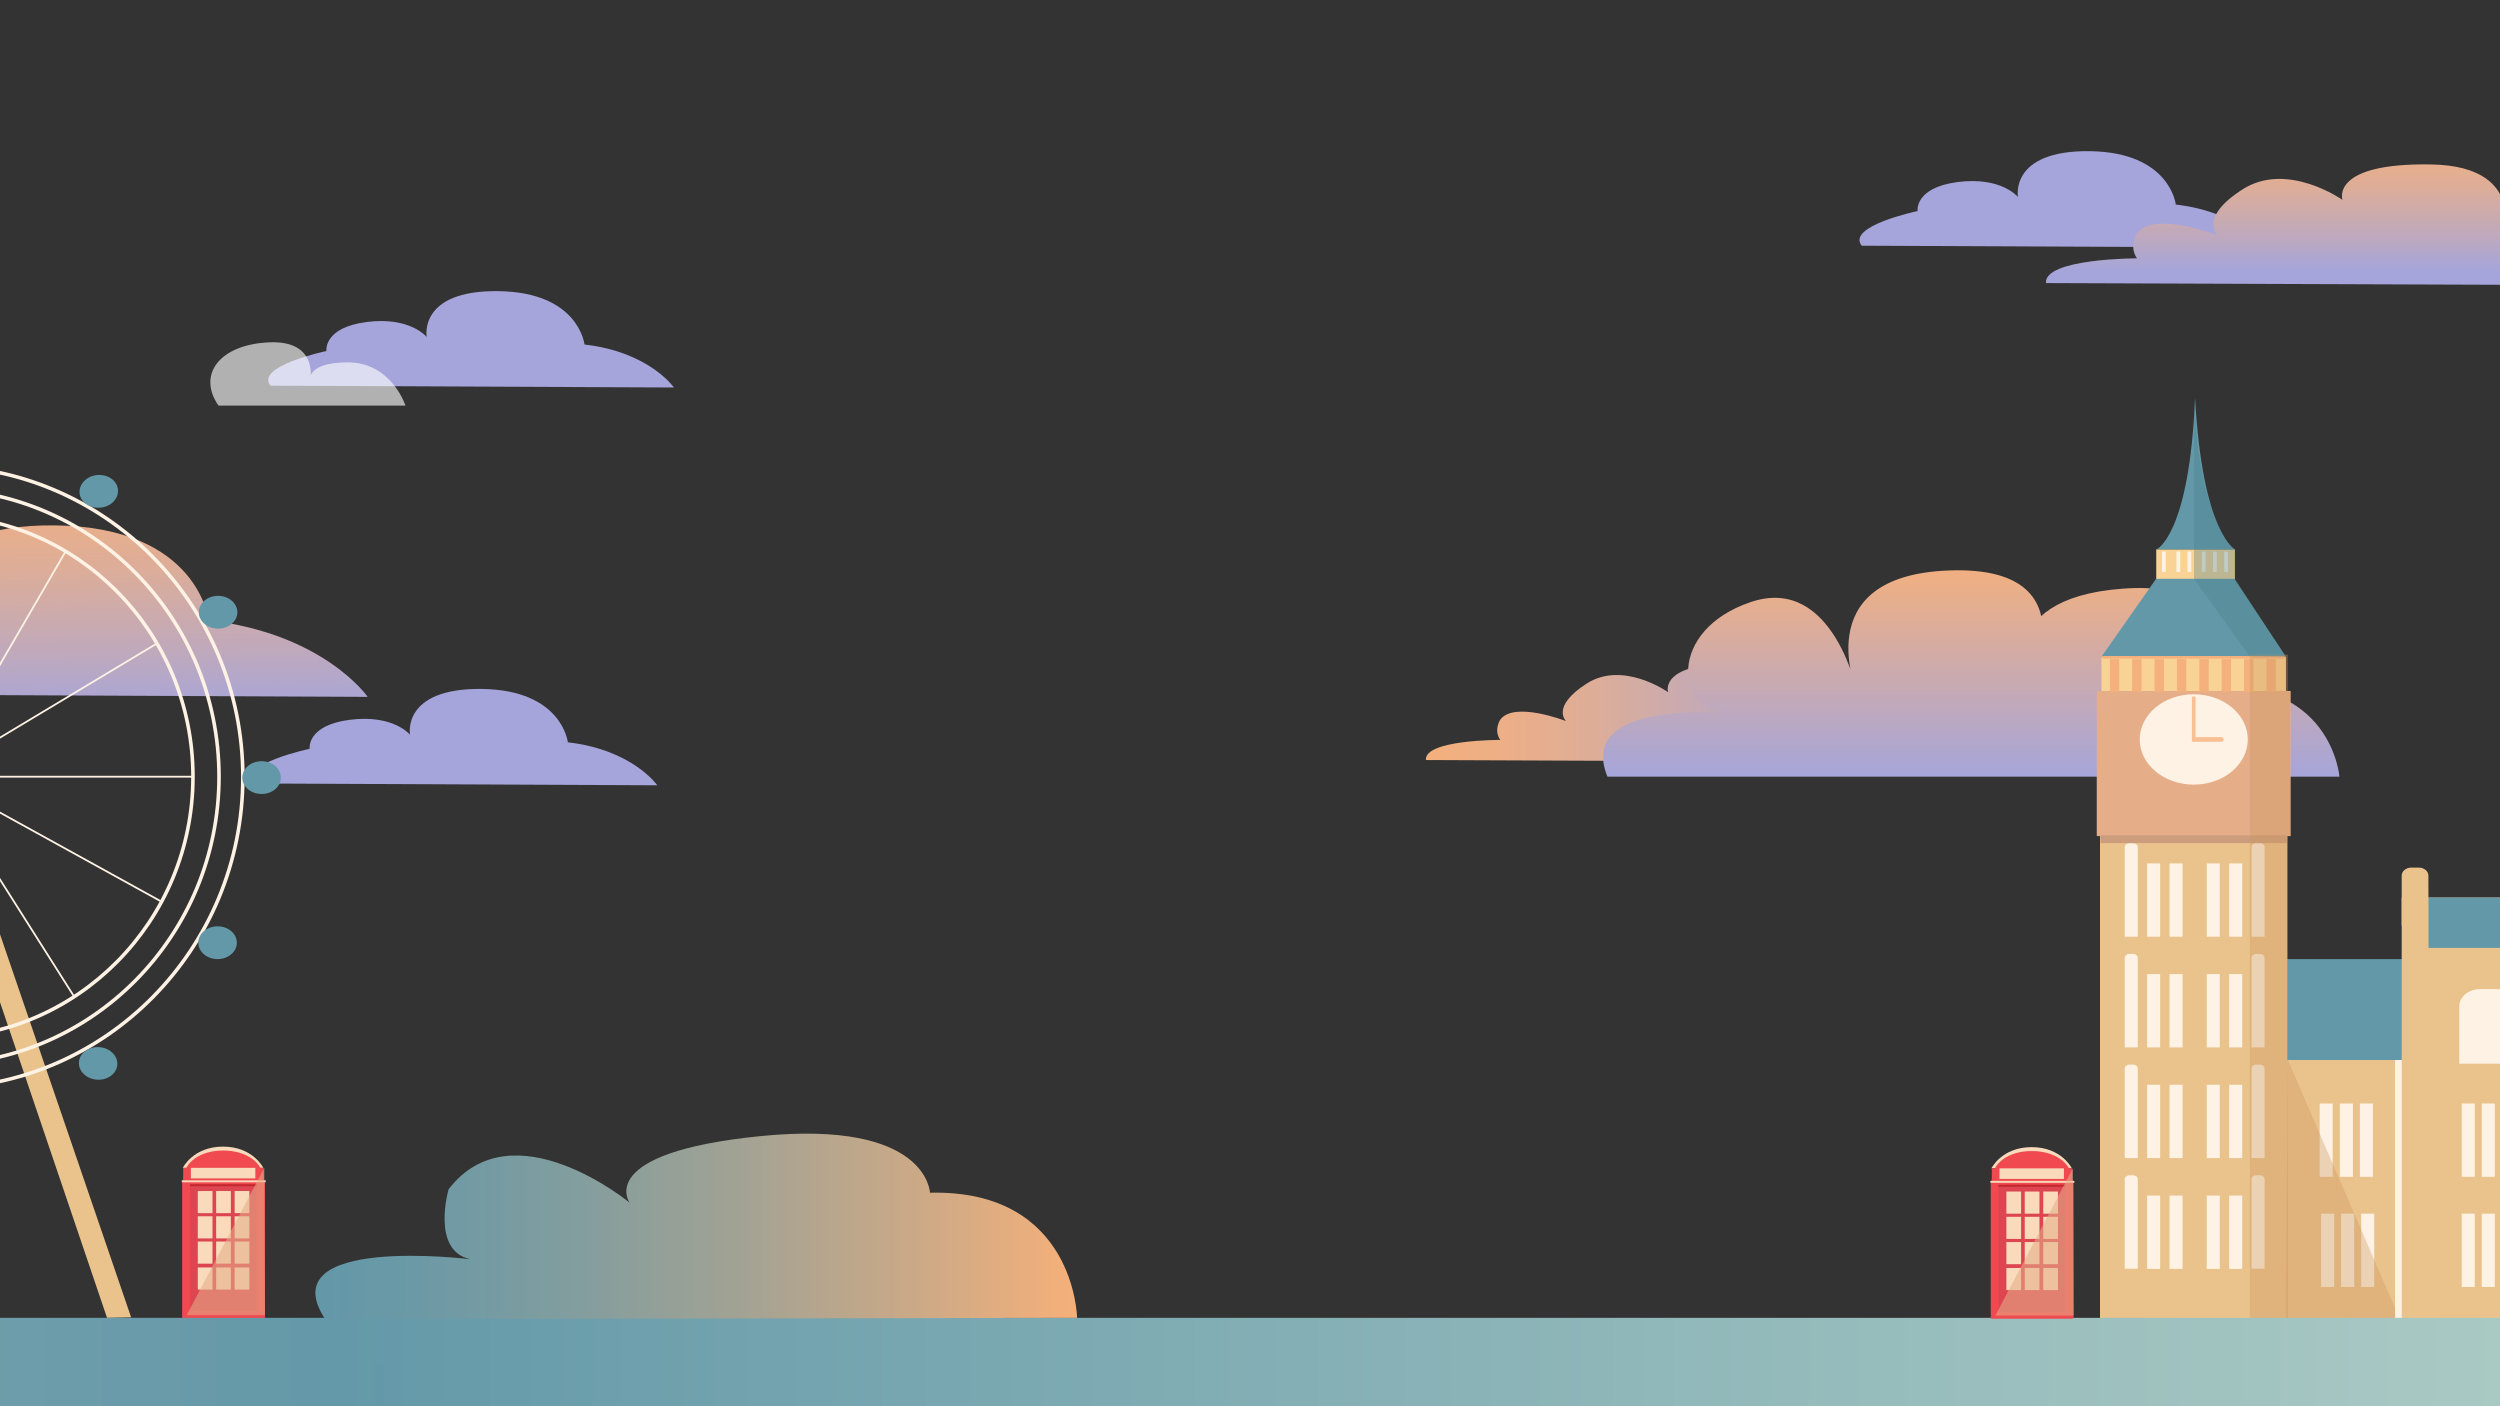 <?xml version="1.0" encoding="utf-8"?>
<!-- Generator: Adobe Illustrator 21.0.0, SVG Export Plug-In . SVG Version: 6.00 Build 0)  -->
<svg version="1.1" id="Layer_1" xmlns="http://www.w3.org/2000/svg" xmlns:xlink="http://www.w3.org/1999/xlink" x="0px" y="0px"
	 viewBox="0 0 1920 1080" style="enable-background:new 0 0 1920 1080;" xml:space="preserve">
<rect x="0" y="0" width="1920" height="1080" fill="#333333" stroke="none"/>
<style type="text/css">
	.st0{display:none;}
	.st1{display:inline;}
	.st2{clip-path:url(#SVGID_2_);fill:url(#SVGID_3_);}
	.st3{clip-path:url(#SVGID_5_);fill:url(#SVGID_6_);}
	.st4{clip-path:url(#SVGID_8_);fill:url(#SVGID_9_);}
	.st5{clip-path:url(#SVGID_11_);fill:url(#SVGID_12_);}
	.st6{clip-path:url(#SVGID_14_);fill:url(#SVGID_15_);}
	.st7{clip-path:url(#SVGID_17_);fill:url(#SVGID_18_);}
	.st8{display:inline;fill:#9797C6;}
	.st9{fill:#FFFFFF;}
	.st10{fill:none;stroke:#BABABA;stroke-width:1.388;stroke-linecap:round;stroke-miterlimit:10;}
	.st11{fill:url(#SVGID_19_);}
	.st12{fill:#B298A2;}
	.st13{fill:url(#SVGID_20_);}
	.st14{fill:#383434;}
	.st15{fill:#EDC5A4;}
	.st16{fill:#999393;}
	.st17{fill:#706969;}
	.st18{fill:none;stroke:#898383;stroke-width:0.694;stroke-miterlimit:10;}
	.st19{fill:#F4F186;}
	.st20{fill:#A5A0A0;}
	.st21{fill:#EAEAEA;}
	.st22{fill:#E0DFCE;}
	.st23{fill:#F9F193;}
	.st24{fill:#DBD8BD;}
	.st25{opacity:0.19;fill:url(#SVGID_21_);enable-background:new    ;}
	.st26{fill:#BABABA;}
	.st27{fill:#A3A2A2;}
	.st28{fill:#2E3192;}
	.st29{fill:#D3163E;}
	.st30{fill:#303030;}
	.st31{fill:#FCD0B1;}
	.st32{fill:url(#SVGID_22_);}
	.st33{fill:#D6BB65;}
	.st34{fill:#FFE5D2;}
	.st35{fill:#E5A38C;}
	.st36{fill:#EABE96;}
	.st37{fill:#4F4E4A;}
	.st38{fill:#7B9FBA;}
	.st39{fill:#95BAC6;}
	.st40{fill:#8AAFC1;}
	.st41{fill:#9EC3CC;}
	.st42{fill:#EAD8E0;}
	.st43{fill:#F7E4EB;}
	.st44{fill:#E5CFD8;}
	.st45{opacity:0.19;fill:url(#SVGID_23_);enable-background:new    ;}
	.st46{fill:none;stroke:#727163;stroke-width:0.347;stroke-miterlimit:10;}
	.st47{fill:#F2A56F;}
	.st48{fill:#C9A172;}
	.st49{fill:url(#SVGID_24_);}
	.st50{fill:#C98557;}
	.st51{fill:#B1AA80;}
	.st52{fill:url(#SVGID_25_);}
	.st53{fill:url(#SVGID_26_);}
	.st54{fill:url(#SVGID_27_);}
	.st55{opacity:0.75;fill:url(#SVGID_28_);enable-background:new    ;}
	.st56{fill:url(#SVGID_29_);}
	.st57{fill:url(#SVGID_30_);}
	.st58{fill:url(#SVGID_31_);}
	.st59{fill:url(#SVGID_32_);}
	.st60{fill:url(#SVGID_33_);}
	.st61{fill:url(#SVGID_34_);}
	.st62{opacity:0.62;fill:#FFFFFF;enable-background:new    ;}
	.st63{fill:url(#SVGID_35_);}
	.st64{opacity:0.34;fill:#FFFFFF;enable-background:new    ;}
	.st65{fill:#F9DABB;}
	.st66{fill:#F14950;}
	.st67{fill:#DD4551;}
	.st68{fill:#C1272D;}
	.st69{opacity:0.56;fill:#E5AD88;enable-background:new    ;}
	.st70{fill:#E5AD88;}
	.st71{fill:url(#SVGID_36_);}
	.st72{fill:#EAC38C;}
	.st73{fill:#6398A8;}
	.st74{fill:#F9D395;}
	.st75{fill:#FEF2E4;}
	.st76{fill:#CC9D7D;}
	.st77{fill:#F4B07D;}
	.st78{fill:#F9C193;}
	.st79{opacity:0.35;fill:#CC965C;enable-background:new    ;}
	.st80{opacity:0.35;fill:#4A818E;enable-background:new    ;}
	.st81{opacity:0.54;fill:#CC965C;enable-background:new    ;}
	.st82{fill:#F9CE95;}
	.st83{fill:none;stroke:#FEF2E4;stroke-width:2.749;stroke-miterlimit:10;}
	.st84{fill:none;stroke:#FEF2E4;stroke-width:1.374;stroke-miterlimit:10;}
	.st85{opacity:0.64;fill:#FFFFFF;enable-background:new    ;}
	.st86{opacity:0.6;fill:#FFFFFF;enable-background:new    ;}
	.st87{fill:url(#SVGID_37_);}
	.st88{fill:url(#SVGID_38_);}
	.st89{fill:none;stroke:#6398A8;stroke-width:6.818;stroke-miterlimit:10;}
	.st90{fill:url(#SVGID_39_);}
</style>
<g id="background_แค่แถวบน" class="st0">
	<g class="st1">
		<g>
			<g>
				<g>
					<defs>
						<rect id="SVGID_1_" x="1920" width="1920" height="1080"/>
					</defs>
					<clipPath id="SVGID_2_">
						<use xlink:href="#SVGID_1_"  style="overflow:visible;"/>
					</clipPath>
					
						<linearGradient id="SVGID_3_" gradientUnits="userSpaceOnUse" x1="-3842" y1="777.91" x2="7681" y2="777.91" gradientTransform="matrix(1 0 0 -1 0 1318.11)">
						<stop  offset="0" style="stop-color:#FFC06E"/>
						<stop  offset="0.14" style="stop-color:#EFACB8"/>
						<stop  offset="0.367" style="stop-color:#B1B1E5"/>
						<stop  offset="0.597" style="stop-color:#99CDC6"/>
						<stop  offset="0.667" style="stop-color:#AACDAE"/>
						<stop  offset="0.749" style="stop-color:#BBCE95"/>
						<stop  offset="0.789" style="stop-color:#C6CB92"/>
						<stop  offset="0.926" style="stop-color:#E7C289"/>
						<stop  offset="1" style="stop-color:#F4BE86"/>
					</linearGradient>
					<rect x="-3842" y="0.4" class="st2" width="11523" height="1079.6"/>
				</g>
			</g>
		</g>
	</g>
	<g class="st1">
		<g>
			<g>
				<g>
					<defs>
						<rect id="SVGID_4_" x="-3840" width="1920" height="1080"/>
					</defs>
					<clipPath id="SVGID_5_">
						<use xlink:href="#SVGID_4_"  style="overflow:visible;"/>
					</clipPath>
					
						<linearGradient id="SVGID_6_" gradientUnits="userSpaceOnUse" x1="-3840" y1="777.91" x2="7683" y2="777.91" gradientTransform="matrix(1 0 0 -1 0 1318.11)">
						<stop  offset="0" style="stop-color:#FFC06E"/>
						<stop  offset="0.14" style="stop-color:#EFACB8"/>
						<stop  offset="0.367" style="stop-color:#B1B1E5"/>
						<stop  offset="0.597" style="stop-color:#99CDC6"/>
						<stop  offset="0.667" style="stop-color:#AACDAE"/>
						<stop  offset="0.749" style="stop-color:#BBCE95"/>
						<stop  offset="0.789" style="stop-color:#C6CB92"/>
						<stop  offset="0.926" style="stop-color:#E7C289"/>
						<stop  offset="1" style="stop-color:#F4BE86"/>
					</linearGradient>
					<rect x="-3840" y="0.4" class="st3" width="11523" height="1079.6"/>
				</g>
			</g>
		</g>
	</g>
	<g class="st1">
		<g>
			<g>
				<g>
					<defs>
						<rect id="SVGID_7_" x="-1920" width="1920" height="1080"/>
					</defs>
					<clipPath id="SVGID_8_">
						<use xlink:href="#SVGID_7_"  style="overflow:visible;"/>
					</clipPath>
					
						<linearGradient id="SVGID_9_" gradientUnits="userSpaceOnUse" x1="-3840" y1="777.91" x2="7683" y2="777.91" gradientTransform="matrix(1 0 0 -1 0 1318.11)">
						<stop  offset="0" style="stop-color:#FFC06E"/>
						<stop  offset="0.14" style="stop-color:#EFACB8"/>
						<stop  offset="0.367" style="stop-color:#B1B1E5"/>
						<stop  offset="0.597" style="stop-color:#99CDC6"/>
						<stop  offset="0.667" style="stop-color:#AACDAE"/>
						<stop  offset="0.749" style="stop-color:#BBCE95"/>
						<stop  offset="0.789" style="stop-color:#C6CB92"/>
						<stop  offset="0.926" style="stop-color:#E7C289"/>
						<stop  offset="1" style="stop-color:#F4BE86"/>
					</linearGradient>
					<rect x="-3840" y="0.4" class="st4" width="11523" height="1079.6"/>
				</g>
			</g>
		</g>
	</g>
	<g class="st1">
		<g>
			<g>
				<g>
					<defs>
						<rect id="SVGID_10_" width="1920" height="1080"/>
					</defs>
					<clipPath id="SVGID_11_">
						<use xlink:href="#SVGID_10_"  style="overflow:visible;"/>
					</clipPath>
					
						<linearGradient id="SVGID_12_" gradientUnits="userSpaceOnUse" x1="-3840" y1="777.91" x2="7683" y2="777.91" gradientTransform="matrix(1 0 0 -1 0 1318.11)">
						<stop  offset="0" style="stop-color:#FFC06E"/>
						<stop  offset="0.14" style="stop-color:#EFACB8"/>
						<stop  offset="0.367" style="stop-color:#B1B1E5"/>
						<stop  offset="0.597" style="stop-color:#99CDC6"/>
						<stop  offset="0.667" style="stop-color:#AACDAE"/>
						<stop  offset="0.749" style="stop-color:#BBCE95"/>
						<stop  offset="0.789" style="stop-color:#C6CB92"/>
						<stop  offset="0.926" style="stop-color:#E7C289"/>
						<stop  offset="1" style="stop-color:#F4BE86"/>
					</linearGradient>
					<rect x="-3840" y="0.4" class="st5" width="11523" height="1079.6"/>
				</g>
			</g>
		</g>
	</g>
	<g class="st1">
		<g>
			<g>
				<g>
					<defs>
						<rect id="SVGID_13_" x="3840" width="1920" height="1080"/>
					</defs>
					<clipPath id="SVGID_14_">
						<use xlink:href="#SVGID_13_"  style="overflow:visible;"/>
					</clipPath>
					
						<linearGradient id="SVGID_15_" gradientUnits="userSpaceOnUse" x1="-3843" y1="777.91" x2="7680" y2="777.91" gradientTransform="matrix(1 0 0 -1 0 1318.11)">
						<stop  offset="0" style="stop-color:#FFC06E"/>
						<stop  offset="0.14" style="stop-color:#EFACB8"/>
						<stop  offset="0.367" style="stop-color:#B1B1E5"/>
						<stop  offset="0.597" style="stop-color:#99CDC6"/>
						<stop  offset="0.667" style="stop-color:#AACDAE"/>
						<stop  offset="0.749" style="stop-color:#BBCE95"/>
						<stop  offset="0.789" style="stop-color:#C6CB92"/>
						<stop  offset="0.926" style="stop-color:#E7C289"/>
						<stop  offset="1" style="stop-color:#F4BE86"/>
					</linearGradient>
					<rect x="-3843" y="0.4" class="st6" width="11523" height="1079.6"/>
				</g>
			</g>
		</g>
	</g>
	<g class="st1">
		<g>
			<g>
				<g>
					<defs>
						<rect id="SVGID_16_" x="5760" width="1924" height="1080"/>
					</defs>
					<clipPath id="SVGID_17_">
						<use xlink:href="#SVGID_16_"  style="overflow:visible;"/>
					</clipPath>
					
						<linearGradient id="SVGID_18_" gradientUnits="userSpaceOnUse" x1="-3865" y1="777.91" x2="7682" y2="777.91" gradientTransform="matrix(1 0 0 -1 0 1318.11)">
						<stop  offset="0" style="stop-color:#FFC06E"/>
						<stop  offset="0.14" style="stop-color:#EFACB8"/>
						<stop  offset="0.367" style="stop-color:#B1B1E5"/>
						<stop  offset="0.597" style="stop-color:#99CDC6"/>
						<stop  offset="0.667" style="stop-color:#AACDAE"/>
						<stop  offset="0.749" style="stop-color:#BBCE95"/>
						<stop  offset="0.789" style="stop-color:#C6CB92"/>
						<stop  offset="0.926" style="stop-color:#E7C289"/>
						<stop  offset="1" style="stop-color:#F4BE86"/>
					</linearGradient>
					<rect x="-3865" y="0.4" class="st7" width="11547" height="1079.6"/>
				</g>
			</g>
		</g>
	</g>
</g>
<g id="clouds" class="st0">
</g>
<g id="water" class="st0">
	<path class="st8" d="M1822,963.6h-58.5c0.3-1,0.5-2,0.5-3.1c0-6.1-4.9-11-11-11h-194.4c-6.1,0-11,4.9-11,11s4.9,11,11,11h58.5
		c-0.3,1-0.5,2-0.5,3.1c0,1.7,0.4,3.3,1.1,4.7h-128c-6.1,0-11,4.9-11,11s4.9,11,11,11H1684c6.1,0,11-4.9,11-11
		c0-1.7-0.4-3.3-1.1-4.7h128c6.1,0,11-4.9,11-11S1828,963.6,1822,963.6z"/>
	<path class="st8" d="M428.9,954.7h-28.1c0-0.2,0-0.4,0-0.6c0-4.3-4.6-7.7-10.2-7.7H236.5c-5.6,0-10.2,3.5-10.2,7.7
		s4.6,7.7,10.2,7.7h46.4c0,0.1,0,0.1,0,0.2v0.9c0,1.4,0.5,2.6,1.4,3.7h-26.6c-4.3,0-7.8,2.6-7.8,5.9v3.6c0,3.3,3.5,5.9,7.8,5.9h86.6
		c4.3,0,7.8-2.6,7.8-5.9v-3.6c0-0.8-0.2-1.6-0.6-2.3H429c5.3,0,9.6-3.3,9.6-7.3V962C438.5,958,434.2,954.7,428.9,954.7z"/>
	<path class="st8" d="M1108.2,1017.2h-58.5c0.3-1,0.5-2,0.5-3.1c0-6.1-4.9-11-11-11H844.9c-6.1,0-11,4.9-11,11s4.9,11,11,11h58.5
		c-0.3,1-0.5,2-0.5,3.1c0,1.7,0.4,3.3,1.1,4.7H776c-6.1,0-11,4.9-11,11s4.9,11,11,11h194.4c6.1,0,11-4.9,11-11
		c0-1.7-0.4-3.3-1.1-4.7h128c6.1,0,11-4.9,11-11C1119.2,1022.1,1114.3,1017.2,1108.2,1017.2z"/>
</g>
<g id="text">
</g>
<g id="ปุ่มซ้ายขวา" class="st0">
	<g class="st1">
		<path class="st9" d="M159.6,956v67.8c0,3.3-3.7,5.3-6.5,3.5l-51.6-34.4c-2.5-1.7-2.5-5.4,0.1-7l51.6-33.3
			C155.9,950.6,159.6,952.6,159.6,956z"/>
		<path class="st9" d="M1761.1,956v67.8c0,3.3,3.7,5.3,6.5,3.5l51.6-34.4c2.5-1.7,2.5-5.4-0.1-7l-51.6-33.3
			C1764.8,950.6,1761.1,952.6,1761.1,956z"/>
	</g>
</g>
<g id="ชื่อประเทศ" class="st0">
	<g class="st1">
		<g>
			<path class="st9" d="M649.5,298.4c1.2-0.2,2-0.5,2.4-0.9s0.5-0.9,0.5-1.8v-73.2c0-0.9-0.2-1.5-0.5-1.8c-0.4-0.3-1.2-0.6-2.4-0.9
				l-4.5-1v-2.4h75.2v23.8h-3c-1.7-5.3-3.3-9.3-4.8-12s-3.6-4.7-6.3-6.1c-2.7-1.4-6.5-2.1-11.3-2.1h-17.3v36.2H709v3.7h-31.5v38.2
				H696c4.8,0,8.6-0.7,11.3-2.2c2.8-1.5,4.9-3.6,6.5-6.3s3.2-6.8,4.9-12.1h3.2v24.3H645v-2.4L649.5,298.4z"/>
			<path class="st9" d="M739.7,220.7c-0.4-0.3-1.2-0.6-2.4-0.9l-4.5-1v-2.4h33.8l39.3,49.5v-43.6c0-0.9-0.2-1.5-0.5-1.8
				c-0.4-0.3-1.1-0.6-2.3-0.8l-4.4-1v-2.4h18.5v2.4l-4.5,1c-1.2,0.2-2,0.5-2.4,0.9c-0.4,0.3-0.5,0.9-0.5,1.8v79.3h-4.4l-61.2-77.5
				v71.5c0,0.9,0.2,1.5,0.5,1.8c0.4,0.3,1.1,0.5,2.3,0.8l4.4,1v2.4h-18.5v-2.4l4.5-1c1.2-0.2,2-0.5,2.4-0.9s0.5-0.9,0.5-1.8v-73.2
				C740.3,221.6,740.1,221,739.7,220.7z"/>
			<path class="st9" d="M856.9,279.8c1.9,6.3,4.9,10.9,9.2,13.9s10,4.4,17.3,4.4h3.9v-30h-12.1v-3.7h33.3v32.1
				c-1.8,0.3-3.9,0.8-6.4,1.4s-4.4,1.1-5.7,1.4c-5.4,1.4-9.7,2.4-12.9,3s-6.2,1-9,1c-8.7,0-16.6-1.5-23.7-4.5
				c-7.1-3-12.8-7.8-17.1-14.6c-4.3-6.8-6.5-15.5-6.5-26.4c0-14.7,4.4-25.6,13.3-32.5c8.9-6.9,20.5-10.4,35-10.4
				c6,0,11.8,0.5,17.5,1.6s10.1,2.4,13.2,3.9l-1.7,21h-3.4c-2.3-6.9-5.4-12.5-9.3-16.6c-4-4.2-9.3-6.3-16.2-6.3
				c-7.7,0-13.3,3-16.6,9.1s-5,15.1-5,27.1C854.1,265.1,855,273.5,856.9,279.8z"/>
			<path class="st9" d="M926.9,220.7c-0.4-0.3-1.2-0.6-2.4-0.9l-4.5-1v-2.4h40.5v2.4l-5.3,1.1c-1.2,0.2-2,0.5-2.4,0.9
				c-0.4,0.3-0.5,0.9-0.5,1.8v75.5h15.4c4.8,0,8.5-0.7,11.2-2.2s4.8-3.5,6.3-6.2s3.2-6.8,5.1-12.2h3.4v24.3H920v-2.4l4.5-1
				c1.2-0.2,2-0.5,2.4-0.9s0.5-0.9,0.5-1.8v-73.2C927.4,221.6,927.3,221,926.9,220.7z"/>
			<path class="st9" d="M1049.6,299.4l5.3-0.5c1.1-0.2,1.7-0.6,1.7-1.3c0-0.4-0.1-0.9-0.4-1.5l-8.1-17.8h-28.3l-7.3,17.8
				c-0.2,0.6-0.4,1.1-0.4,1.5c0,0.7,0.6,1.2,1.7,1.3l5.3,0.5v2.4h-18.5v-2.4l4.5-0.5c1-0.1,1.7-0.3,2.1-0.7c0.4-0.4,0.8-1.1,1.3-2.2
				l33.8-80.9h3.9L1082,296c0.5,1.1,0.9,1.8,1.3,2.2c0.4,0.4,1.1,0.6,2.1,0.7l4.5,0.5v2.4h-40.3V299.4L1049.6,299.4z M1046.5,274.6
				l-13.2-29.2l-12.1,29.2H1046.5z"/>
			<path class="st9" d="M1102.1,220.7c-0.4-0.3-1.2-0.6-2.4-0.9l-4.5-1v-2.4h33.8l39.3,49.5v-43.6c0-0.9-0.2-1.5-0.6-1.8
				s-1.1-0.6-2.3-0.8l-4.4-1v-2.4h18.5v2.4l-4.5,1c-1.2,0.2-2,0.5-2.4,0.9c-0.4,0.3-0.6,0.9-0.6,1.8v79.3h-4.4l-61.2-77.5v71.5
				c0,0.9,0.2,1.5,0.6,1.8s1.1,0.5,2.3,0.8l4.4,1v2.4h-18.5v-2.4l4.5-1c1.2-0.2,2-0.5,2.4-0.9s0.6-0.9,0.6-1.8v-73.2
				C1102.6,221.6,1102.4,221,1102.1,220.7z"/>
			<path class="st9" d="M1190.5,298.4c1.2-0.2,2-0.5,2.4-0.9s0.6-0.9,0.6-1.8v-73.2c0-0.9-0.2-1.5-0.6-1.8s-1.2-0.6-2.4-0.9l-4.5-1
				v-2.4h37.3c17.1,0,30.1,3.2,39,9.6c8.9,6.4,13.4,17.4,13.4,33.1c0,15.6-4.5,26.6-13.4,33.1c-8.9,6.4-22,9.6-39,9.6H1186v-2.4
				L1190.5,298.4z M1218.3,298.1h5c6.8,0,12-1.2,15.6-3.6s6.2-6.4,7.7-11.9s2.2-13.4,2.2-23.5c0-10.2-0.7-18-2.2-23.6
				c-1.5-5.5-4-9.5-7.7-11.9s-8.9-3.6-15.6-3.6h-5V298.1z"/>
		</g>
	</g>
</g>
<g id="Layer_5">
</g>
<g id="รถในหลวง" class="st0">
	<g class="st1">
		<line class="st10" x1="1058.9" y1="765.3" x2="1058.9" y2="742.5"/>
		
			<linearGradient id="SVGID_19_" gradientUnits="userSpaceOnUse" x1="903.1" y1="565.11" x2="1018" y2="565.11" gradientTransform="matrix(1 0 0 -1 0 1318.11)">
			<stop  offset="3.356507e-07" style="stop-color:#FBE979"/>
			<stop  offset="0.293" style="stop-color:#FCED83"/>
			<stop  offset="0.78" style="stop-color:#FEF99C"/>
			<stop  offset="1" style="stop-color:#FFFFAA"/>
		</linearGradient>
		<path class="st11" d="M1018,781.3H903.1l10-49c0-4.2,3-7.6,6.7-7.6h83.4c3.4,0,6.2,3.2,6.2,7L1018,781.3z"/>
		<path class="st12" d="M964.8,729.6v29.8h44.1c0,0-2.8-29.8-5.5-29.2L964.8,729.6z"/>
		
			<linearGradient id="SVGID_20_" gradientUnits="userSpaceOnUse" x1="854.8" y1="530.31" x2="1067.2" y2="530.31" gradientTransform="matrix(1 0 0 -1 0 1318.11)">
			<stop  offset="2.024560e-07" style="stop-color:#FBE27B"/>
			<stop  offset="0.289" style="stop-color:#FCE783"/>
			<stop  offset="0.746" style="stop-color:#FEF59A"/>
			<stop  offset="0.957" style="stop-color:#FFFDA7"/>
			<stop  offset="1" style="stop-color:#FFFFAA"/>
		</linearGradient>
		<path class="st13" d="M1067.2,811.9H854.8v-20.3c0-15.4,12.5-27.9,27.9-27.9h152.8c17.5,0,31.7,14.2,31.7,31.7V811.9L1067.2,811.9
			z"/>
		<circle class="st14" cx="896.7" cy="812" r="20.7"/>
		<path class="st15" d="M982.9,741.4l-0.3,4.9c0,0,3.1,3.8,6.3,3.8c0,0,3.8,1,4.5,0.3l0.3-3.5L982.9,741.4z"/>
		<circle class="st14" cx="1026.1" cy="812" r="20.7"/>
		<g>
			<circle class="st16" cx="896.5" cy="811.9" r="9.7"/>
			<path class="st17" d="M894.8,819.5c0,0,0.3-2.4,1.7-2.4s1.7,2.4,1.7,2.4H894.8z"/>
			<path class="st17" d="M900.1,818.8c0,0-1.3-2-0.3-2.9s2.8,0.8,2.8,0.8L900.1,818.8z"/>
			<path class="st17" d="M903.7,814.8c0,0-2.3-0.7-2.1-2.1c0.2-1.4,2.7-1.2,2.7-1.2L903.7,814.8z"/>
			<path class="st17" d="M903.9,809.5c0,0-2.2,1-2.9-0.2s1.3-2.7,1.3-2.7L903.9,809.5z"/>
			<path class="st17" d="M900.7,805.3c0,0-1.1,2.2-2.4,1.7s-0.7-2.8-0.7-2.8L900.7,805.3z"/>
			<path class="st17" d="M895.4,804.1c0,0,0.6,2.4-0.7,2.8c-1.3,0.5-2.4-1.7-2.4-1.7L895.4,804.1z"/>
			<path class="st17" d="M890.7,806.6c0,0,2,1.5,1.3,2.7s-2.9,0.2-2.9,0.2L890.7,806.6z"/>
			<path class="st17" d="M888.7,811.5c0,0,2.4-0.2,2.7,1.2s-2.1,2.1-2.1,2.1L888.7,811.5z"/>
			<path class="st17" d="M890.3,816.6c0,0,1.8-1.7,2.8-0.8s-0.3,2.9-0.3,2.9L890.3,816.6z"/>
			<circle class="st18" cx="896.5" cy="811.9" r="7.8"/>
		</g>
		<g>
			<polygon class="st19" points="869.4,805.6 877.7,787.6 917.9,787.6 925.6,805.6 919,805.6 911.5,796.4 881.7,796.4 874.2,805.6 
							"/>
		</g>
		<g>
			<circle class="st16" cx="1026.3" cy="811.9" r="9.7"/>
			<path class="st17" d="M1024.6,819.5c0,0,0.3-2.4,1.7-2.4s1.7,2.4,1.7,2.4H1024.6z"/>
			<path class="st17" d="M1029.9,818.8c0,0-1.3-2-0.3-2.9c1.1-0.9,2.8,0.8,2.8,0.8L1029.9,818.8z"/>
			<path class="st17" d="M1033.5,814.8c0,0-2.3-0.7-2.1-2.1s2.7-1.2,2.7-1.2L1033.5,814.8z"/>
			<path class="st17" d="M1033.7,809.5c0,0-2.2,1-2.9-0.2c-0.7-1.2,1.3-2.7,1.3-2.7L1033.7,809.5z"/>
			<path class="st17" d="M1030.4,805.3c0,0-1.1,2.2-2.4,1.7s-0.7-2.8-0.7-2.8L1030.4,805.3z"/>
			<path class="st17" d="M1025.2,804.1c0,0,0.6,2.4-0.7,2.8c-1.3,0.5-2.4-1.7-2.4-1.7L1025.2,804.1z"/>
			<path class="st17" d="M1020.5,806.6c0,0,2,1.5,1.3,2.7s-2.9,0.2-2.9,0.2L1020.5,806.6z"/>
			<path class="st17" d="M1018.5,811.5c0,0,2.4-0.2,2.7,1.2s-2.1,2.1-2.1,2.1L1018.5,811.5z"/>
			<path class="st17" d="M1020.1,816.6c0,0,1.8-1.7,2.8-0.8s-0.3,2.9-0.3,2.9L1020.1,816.6z"/>
			<circle class="st18" cx="1026.3" cy="811.9" r="7.8"/>
		</g>
		<path class="st19" d="M999.9,805.7c0,0,2.1-21.6,26.4-21.6s27,21.5,27,21.5s-7.9,0.4-7.9,0c0-13.1-18.1-15.3-18.1-15.3
			s-19.5,2.8-20.5,15.3L999.9,805.7z"/>
		<path class="st16" d="M854.8,811.9H876l6.3-14.7H911l6.3,14.7h88.2c0,0,0.1-2.8,1.4-6.3c1.6-4.4,4.9-9.8,12.1-12.6
			c5.2-2,11-1.7,16.1,0.6c4.2,2,8.4,5.4,10.5,12c0.6,1.8,1,3.9,1.3,6.2h20.5v-6.3H1049c-1-4.2-6.6-17-21.5-17
			c-13.9,0-21.5,8.7-23.6,17h-83.3l-5.5-13.2h-34.7l-6.6,13.2h-18.7L854.8,811.9L854.8,811.9z"/>
		<path class="st14" d="M1064.1,771.7v32.8c0,0.6,0.5,1.1,1.1,1.1h3.3c0.6,0,1.1-0.5,1.1-1.1v-30.8c0-0.4-0.2-0.8-0.6-1l-3.3-2
			C1065.1,770.2,1064.1,770.8,1064.1,771.7z"/>
		<polygon class="st20" points="1064.1,769.5 1064.1,805.6 1066,805.6 1066,770.8 		"/>
		<polygon class="st20" points="1065.8,773.7 1069.7,776.3 1069.7,778.2 1066,775.8 		"/>
		<polygon class="st20" points="1065.8,778.5 1069.7,781.2 1069.7,783.1 1066,780.6 		"/>
		<polygon class="st20" points="1065.8,783.4 1069.7,786 1069.7,787.9 1066,785.5 		"/>
		<polygon class="st20" points="1065.8,788.3 1069.7,790.9 1069.7,792.8 1066,790.3 		"/>
		<polygon class="st20" points="1065.8,793.1 1069.7,795.7 1069.7,797.6 1066,795.2 		"/>
		<polygon class="st21" points="960,729.6 960,759.8 918.7,759.8 922.9,731.3 925.6,729.6 		"/>
		<polygon class="st20" points="1065.8,798 1069.7,800.6 1069.7,802.5 1066,800.1 		"/>
		<path class="st22" d="M1062.1,783.4h-1.2c-1.1,0-2-0.9-2-2v-15.1c0-1.1,0.9-2,2-2h1.2c1.1,0,2,0.9,2,2v15.1
			C1064.1,782.5,1063.2,783.4,1062.1,783.4z"/>
		<path class="st23" d="M1013.1,764.3v22.5c0,0-12.1,7-12.2,18.8l-38.1,0.1v-41.4L1013.1,764.3L1013.1,764.3z"/>
		<rect x="966.6" y="767.5" class="st24" width="9" height="1.7"/>
		
			<linearGradient id="SVGID_21_" gradientUnits="userSpaceOnUse" x1="917.3" y1="533.16" x2="961" y2="533.16" gradientTransform="matrix(1 0 0 -1 0 1318.11)">
			<stop  offset="3.356507e-07" style="stop-color:#FBDB79"/>
			<stop  offset="0.293" style="stop-color:#FCE283"/>
			<stop  offset="0.78" style="stop-color:#FEF59C"/>
			<stop  offset="1" style="stop-color:#FFFFAA"/>
		</linearGradient>
		<polygon class="st25" points="917.3,764.3 917.3,787.6 918,787.6 925.5,805.6 961,805.6 961,764.3 		"/>
		<rect x="921.1" y="767.5" class="st24" width="9" height="1.7"/>
		<g>
			<path class="st26" d="M1000.7,730c2.1,0,3.8,1.5,4.1,3.5l3.9,26h-43.5v-26V730H1000.7 M1000.7,728.6h-36.9v4.9v27.4h46.5
				l-4.2-27.6C1005.8,730.6,1003.4,728.6,1000.7,728.6L1000.7,728.6z"/>
		</g>
		<g>
			<path class="st26" d="M959.3,730v29.5h-40.4l4-26.9c0.2-1.5,1.5-2.6,3-2.6H959.3 M960.7,728.6H926c-2.2,0-4,1.6-4.4,3.8
				l-4.3,28.5h43.4V728.6L960.7,728.6z"/>
		</g>
		<rect x="960.7" y="728.6" class="st27" width="3.1" height="32.3"/>
		<rect x="852.8" y="800.4" class="st16" width="4.9" height="11.5"/>
		<g>
			<rect x="1057.9" y="743.2" class="st28" width="20.8" height="11.5"/>
			<rect x="1057.9" y="743.2" class="st29" width="20.8" height="2.8"/>
			<rect x="1057.9" y="751.8" class="st29" width="20.8" height="2.8"/>
			<rect x="1057.9" y="750.8" class="st9" width="20.8" height="2.1"/>
			<rect x="1057.9" y="744.9" class="st9" width="20.8" height="2.1"/>
		</g>
		<g>
			<path class="st30" d="M982.5,741c0,0-5,1.9-7.3-3.9c-1.7-4.4-0.6-3-1.9-4.7c-1.3-1.7-2.4-5.1-1.5-7.3c0,0-0.8-5.6,4.2-8.3
				c0,0,1,0.9,2.2-2s5.9-2.5,6.8-2.8c1-0.3,4.7-1.2,6.4-0.6s3.2,1.2,4.4,1.3c1.2,0.2,2.9,0.1,3.8,1.3c0.9,1.2,1.7,2.7,2.1,3.2
				c0.4,0.5,0.6,0.3,1,1.7s-0.8,4.3-0.8,4.3L982.5,741z"/>
			<path class="st31" d="M982.5,735.4c0,0-2-1.8-3.4-0.4c-0.6,0.6-0.8,1.4-0.6,2.2c0.3,1.2,1.2,3.2,3.9,3.8c0,0,2.2,4.3,4.5,5.3
				s9.6,1,10.1,0.8c1.2-0.7,3.8-4.3,4.9-6.3c0.3-0.5,0.4-1,0.4-1.6c0.1-1.4,0.2-4.5,0.2-4.9c0-0.5,0-7.4-0.1-8s-0.8-7.9-5.7-7.8
				c0,0-2.1,0.6-3.2,2c-1,1.3-4.4,1.7-4.5,1.3c0,0-2,1.5-3.9,0.8c0,0-3.3,0.8-5.2-1c0,0-2.8,5.1,2.7,8L982.5,735.4z"/>
			
				<radialGradient id="SVGID_22_" cx="1176.229" cy="1781.763" r="3.794" gradientTransform="matrix(0.958 -0.286 -0.286 -0.958 370.674 2783.529)" gradientUnits="userSpaceOnUse">
				<stop  offset="6.713014e-07" style="stop-color:#FF776A;stop-opacity:0.3"/>
				<stop  offset="0.577" style="stop-color:#FF7993;stop-opacity:0.127"/>
				<stop  offset="1" style="stop-color:#FF7BAC;stop-opacity:0"/>
			</radialGradient>
			<path class="st32" d="M992.7,738.8c0.5,1.8-0.8,3.8-2.9,4.5c-2.2,0.7-4.4-0.3-4.9-2.2s0.8-3.8,2.9-4.5
				C990,736,992.2,737,992.7,738.8z"/>
			<g>
				<path class="st33" d="M995.3,737.9L995.3,737.9l-7.2,0.8c-0.4,0-0.8-0.2-0.8-0.6l-1-4.6c-0.1-0.4,0.1-0.8,0.5-0.9
					c4.1-1.4,7.3-1.2,8.5-1c0.4,0,0.7,0.4,0.7,0.8v4.7C995.8,737.5,995.6,737.8,995.3,737.9z M986.7,733.5l1,4.6
					c0,0.1,0.2,0.2,0.3,0.2l7.1-0.8c0.1,0,0.2-0.1,0.2-0.3v-4.7c0-0.1-0.1-0.3-0.2-0.3c-1.2-0.2-4.3-0.4-8.3,1
					C986.7,733.3,986.6,733.4,986.7,733.5L986.7,733.5z"/>
			</g>
			<g>
				<path class="st33" d="M1004.5,737.4L1004.5,737.4L1004.5,737.4h-3.5c-0.2,0-1.2,0.1-1.3-0.5l0,0l-0.6-4.7
					c-0.1-0.4,0.1-0.8,0.5-0.9l0,0c3-0.9,4.4-0.4,5.4-0.1c0.4,0.1,0.6,0.4,0.6,0.8l0,0l-0.6,4.6
					C1005.1,737,1004.9,737.3,1004.5,737.4z M1004.4,736.9c0.1,0,0.2-0.1,0.2-0.3l0,0l0.6-4.6c0-0.2-0.2-0.2-0.3-0.3
					c-1.1-0.3-2.3-0.8-5.2,0.1l0,0c-0.1,0-0.2,0.2-0.2,0.3l0,0l0.5,4.7c0.1,0.1,0.5,0.1,0.8,0.1l0,0H1004.4z"/>
			</g>
			<g>
				<path class="st33" d="M999.3,734c-0.3-0.4-0.8-0.7-1.2-0.7c-1.2-0.1-2.4,1-2.4,1l-0.3-0.4c0.1,0,1.4-1.3,2.8-1.2
					c0.6,0,1.2,0.3,1.6,0.9L999.3,734z"/>
			</g>
			<g>
				<polygon class="st33" points="986.6,734.7 982.2,734.8 982.1,735 981.6,734.8 981.9,734.3 986.6,734.2 				"/>
			</g>
			
				<ellipse transform="matrix(0.994 -0.107 0.107 0.994 -73.115 110.798)" class="st30" cx="992.1" cy="734.2" rx="0.8" ry="1.2"/>
			
				<ellipse transform="matrix(0.994 -0.107 0.107 0.994 -72.943 111.791)" class="st30" cx="1001.4" cy="733.1" rx="0.7" ry="1.1"/>
			<path class="st34" d="M997.8,733.9c0,0,1.2,1.1,1.3,1.4c0.1,0.4-0.1,1.5-0.6,1.8"/>
			<path class="st35" d="M998.1,740.1C998.1,740.1,998.1,740,998.1,740.1l-0.2-0.1h-0.1c-0.1,0-0.2,0.1-0.2,0.2c0,0,0,0.9-1.3,1.2
				s-1.7-0.5-1.8-0.6c0-0.1-0.1-0.1-0.2-0.1h-0.1c-0.1,0-0.1,0.1-0.1,0.2c0.1,0.3,0.6,0.9,1.7,0.9c0.2,0,0.4,0,0.6-0.1
				c0.1,0,0.2,0,0.3-0.1l0,0C998.2,741.4,998.1,740.2,998.1,740.1z"/>
			<g>
				<path class="st30" d="M993.3,729.9L993.3,729.9c-0.1,0-0.7-0.7-1.6-0.7c-0.7,0-1.5,0.3-2.3,1c0,0-0.1,0-0.2,0s0-0.1,0-0.2
					c0.8-0.8,1.7-1.1,2.5-1c1,0.1,1.6,0.8,1.7,0.8C993.4,729.8,993.4,729.8,993.3,729.9L993.3,729.9z"/>
			</g>
			<g>
				<path class="st30" d="M1001.8,729.2L1001.8,729.2c-0.1,0-0.2,0-0.2-0.1c0,0-0.1-0.5-0.8-0.5c-0.8,0-0.9,0.7-0.9,0.7
					c0,0.1-0.1,0.1-0.1,0.1c-0.1,0-0.1-0.1-0.1-0.1s0.2-0.9,1.2-0.9s1.1,0.7,1.1,0.7C1001.9,729.1,1001.9,729.2,1001.8,729.2z"/>
			</g>
			<path class="st36" d="M979.6,736.9c0-0.3,0.1-0.6,0.3-0.8c0.1-0.1,0.3-0.1,0.4-0.1c0.4,0.1,1.6,1,1.7,1.4c0,0-0.7-0.1-0.6,1.1
				c0,0,0.2,0.6,0.5,0.6C982.2,739.2,979.8,739.3,979.6,736.9z"/>
			<polygon class="st37" points="976.7,716.8 980,721.7 979.9,721.9 976,716.8 			"/>
		</g>
		<polygon class="st38" points="980.1,747.3 973.2,753.9 971.1,759.5 995,759.5 997.1,759.5 994.3,753.6 		"/>
		<polygon class="st39" points="979.9,747.5 988.5,757.4 993.3,757.4 992.3,759.5 995.4,759.5 990.9,753.9 980.1,747.3 		"/>
		<path class="st40" d="M994.3,750.2l5.6,4.1l1.7,5.2H995l-0.3-0.7C994.7,758.8,993.2,750.3,994.3,750.2z"/>
		<polygon class="st41" points="994.8,750.6 996.8,755.7 995,757.4 997,759.5 994.8,759.5 994,749.8 		"/>
		<polygon class="st42" points="992.6,749.4 994,754.6 994.7,758.8 990.5,753.6 		"/>
		<path class="st43" d="M982.9,743.2l-1.4,0.7l-1.4,3.5c0,0,5.9,5.5,10.8,7.3l1.7-5.2c0,0-7.4,0-10-4.7l0.2-0.9L982.9,743.2
			L982.9,743.2z"/>
		<polygon class="st44" points="993.5,748.4 994,749 994.7,758.5 993,750.7 		"/>
		<polygon class="st43" points="994,749 995,752.9 994.3,753.6 		"/>
		<path class="st40" d="M973.2,753.9l3.5-0.7c0,0,3.5,1.4,4.5,3.8l0.9,2.4h-11L973.2,753.9z"/>
		
			<linearGradient id="SVGID_23_" gradientUnits="userSpaceOnUse" x1="852.7" y1="539.768" x2="970.2" y2="539.768" gradientTransform="matrix(1 0 0 -1 0 1318.11)">
			<stop  offset="1.331947e-07" style="stop-color:#FBF179"/>
			<stop  offset="0.293" style="stop-color:#FCF483"/>
			<stop  offset="0.78" style="stop-color:#FEFB9C"/>
			<stop  offset="1" style="stop-color:#FFFFAA"/>
		</linearGradient>
		<path class="st45" d="M970.2,724.8l-43.3,86.9h-9.7L891.4,832c0,0-8.7-2.6-11.4-7.8c0,0-4-4.7-4-12.3h-23.3v-11.5h2.1v-24.3
			c0,0,0.1-6,5.2-9.8c0,0,2.7-2.5,7.1-2.7c4.4-0.2,39.4,0,39.4,0l6.6-33.3c0,0,0.8-4.2,4.8-5.3c0,0,0.7-0.4,3.6-0.3L970.2,724.8
			L970.2,724.8z"/>
		<rect x="897.5" y="767.5" class="st23" width="15.3" height="10.8"/>
		<line class="st46" x1="962.9" y1="763.6" x2="962.9" y2="805.6"/>
	</g>
</g>
<g id="Layer_6">
</g>
<g id="Layer_1_1_">
	<g>
		<g>
			<path class="st47" d="M2156.4,378.9c10.7-5,8.1,42.9,8.1,42.9c7.3,0,5,36.5,5,36.5c14.1,0,5.5,32.3,8.3,35.8
				c9.2,11.6-1.3,14.3,12.3,40.1s11.9,54.4,11.9,54.4v418.6h-90.3V588.5c0,0-0.4-28.6,13.2-54.4c13.6-25.8,4.5-28.4,13.7-40.1
				c2.8-3.5-5.9-35.8,8.2-35.8c0,0-2.4-36.5,5-36.5c0,0-3.5-47.9,7.3-42.9"/>
		</g>
		<g>
			<polygon class="st48" points="2300.3,876.1 2302.6,976 2271,976 2271,959.2 2220.6,957.4 2220.6,976 2176.9,976 2178.4,925 
				2131.2,925 2128.1,811.7 2030.6,811.7 2029.1,849.5 2003.2,849.5 2001.6,873.9 1981.5,873.9 1981.5,914.9 1974.4,913.1 
				1972.8,772.9 1950.6,755.5 1948.3,729.6 1902.6,729.6 1901.1,754.3 1884.3,755.3 1884.4,804.3 1875.3,806.7 1875.3,844.8 
				1858.1,846 1854.8,821.4 1830.1,816.5 1830.1,785.8 1814.2,783.3 1814.2,763.6 1733.1,761.8 1732.5,791.3 1676.1,788.7 
				1676.1,1018.2 2371.9,1018.2 2371.9,876.1 			"/>
		</g>
		<g>
			
				<linearGradient id="SVGID_24_" gradientUnits="userSpaceOnUse" x1="2345.285" y1="1119.386" x2="2345.285" y2="1006.703" gradientTransform="matrix(1 0 0 -1 0 1318.11)">
				<stop  offset="0" style="stop-color:#F4B07D"/>
				<stop  offset="0.173" style="stop-color:#EEAF85"/>
				<stop  offset="0.434" style="stop-color:#DCAD99"/>
				<stop  offset="0.748" style="stop-color:#C0A9BB"/>
				<stop  offset="1" style="stop-color:#A5A5DB"/>
			</linearGradient>
			<path class="st49" d="M2407.5,281.4c-14.1-4.5-44.7-12.3-54.6,1.1c0,0-6.5,9.5,0,19.1c0,0-71.6,0-69.9,19.1l124.6,0.5v-39.8
				L2407.5,281.4L2407.5,281.4z"/>
		</g>
		<g>
			<g>
				<polygon class="st50" points="2407.5,776.1 2398,776.1 2398,787.3 2389.7,787.9 2389.7,776.9 2383,776.3 2383,748.2 2373,748.2 
					2373,719.1 2361.3,720.8 2361.3,691.2 2311.4,691.2 2311.4,1018 2407.5,1018 				"/>
				<polygon class="st47" points="2407.5,884.9 2398,883.4 2398,871.1 2347.1,869.9 2346.7,888.4 2311.4,888.2 2311.4,1030.6 
					2407.5,1030.6 				"/>
				<g>
					<g>
						<rect x="2316.4" y="1012.1" class="st51" width="91.2" height="70.7"/>
						
							<linearGradient id="SVGID_25_" gradientUnits="userSpaceOnUse" x1="2356.3" y1="286.66" x2="5478.355" y2="286.66" gradientTransform="matrix(1 0 0 -1 0 1318.11)">
							<stop  offset="0" style="stop-color:#D1E5D3"/>
							<stop  offset="0.214" style="stop-color:#CFE2D0"/>
							<stop  offset="0.375" style="stop-color:#C9DAC6"/>
							<stop  offset="0.518" style="stop-color:#BECBB6"/>
							<stop  offset="0.652" style="stop-color:#AFB69F"/>
							<stop  offset="0.778" style="stop-color:#9B9C82"/>
							<stop  offset="0.897" style="stop-color:#847C5E"/>
							<stop  offset="1" style="stop-color:#6B5A39"/>
						</linearGradient>
						<rect x="2356.3" y="1018.6" class="st52" width="51.2" height="25.7"/>
						
							<linearGradient id="SVGID_26_" gradientUnits="userSpaceOnUse" x1="2374.664" y1="254.56" x2="5488.395" y2="254.56" gradientTransform="matrix(1 0 0 -1 0 1318.11)">
							<stop  offset="0" style="stop-color:#D1E5D3"/>
							<stop  offset="0.214" style="stop-color:#CFE2D0"/>
							<stop  offset="0.375" style="stop-color:#C9DAC6"/>
							<stop  offset="0.518" style="stop-color:#BECBB6"/>
							<stop  offset="0.652" style="stop-color:#AFB69F"/>
							<stop  offset="0.778" style="stop-color:#9B9C82"/>
							<stop  offset="0.897" style="stop-color:#847C5E"/>
							<stop  offset="1" style="stop-color:#6B5A39"/>
						</linearGradient>
						<rect x="2374.7" y="1057.1" class="st53" width="32.9" height="12.9"/>
					</g>
				</g>
			</g>
		</g>
	</g>
	
		<linearGradient id="SVGID_27_" gradientUnits="userSpaceOnUse" x1="-345.104" y1="241.488" x2="-678.212" y2="818.449" gradientTransform="matrix(1 0 0 -1 0 1318.11)">
		<stop  offset="1.385225e-07" style="stop-color:#F4879C"/>
		<stop  offset="0.163" style="stop-color:#F58C9E"/>
		<stop  offset="0.355" style="stop-color:#F69AA4"/>
		<stop  offset="0.56" style="stop-color:#F9B2AE"/>
		<stop  offset="0.613" style="stop-color:#FAB9B1"/>
		<stop  offset="1" style="stop-color:#FFDDBF"/>
	</linearGradient>
	<path class="st54" d="M-403.5,896.8c-22.7,13.4-52.4,11.8-76.3,6.7v109.7l194.6-2.7L-403.5,896.8z"/>
	
		<linearGradient id="SVGID_28_" gradientUnits="userSpaceOnUse" x1="-677.205" y1="837.353" x2="-338.414" y2="837.353" gradientTransform="matrix(1 0 0 -1 0 1318.11)">
		<stop  offset="1.385225e-07" style="stop-color:#F4879C"/>
		<stop  offset="0.232" style="stop-color:#EF8AA0"/>
		<stop  offset="0.503" style="stop-color:#E192AB"/>
		<stop  offset="0.613" style="stop-color:#D997B1"/>
	</linearGradient>
	<path class="st55" d="M-479.8,528.5h141.4c0,0-1.3-50.6-75.6-34.8c0,0,10.1-12.6-7.6-14.8c0,0,11.3-17.9-8.8-35.8
		c-13.4-11.9-34.6-12.6-49.5-5.6v91H-479.8z"/>
	
		<linearGradient id="SVGID_29_" gradientUnits="userSpaceOnUse" x1="1095.075" y1="770.929" x2="1400.6" y2="770.929" gradientTransform="matrix(1 0 0 -1 0 1318.11)">
		<stop  offset="0" style="stop-color:#F4B07D"/>
		<stop  offset="0.173" style="stop-color:#EEAF85"/>
		<stop  offset="0.434" style="stop-color:#DCAD99"/>
		<stop  offset="0.748" style="stop-color:#C0A9BB"/>
		<stop  offset="1" style="stop-color:#A5A5DB"/>
	</linearGradient>
	<path class="st56" d="M1095.1,583.7l305.5,1.3c0,0-1.3-24.4-19.9-24.5c0,0,20-50-43.8-51.1s-55.8,22.2-55.8,22.2
		s-34.5-24.5-62.4-6.7s-16,28.9-16,28.9s-39.8-15.6-50.5-1.1c0,0-5.3,7.8,0,15.6C1152.2,568.2,1093.7,568.1,1095.1,583.7z"/>
	
		<linearGradient id="SVGID_30_" gradientUnits="userSpaceOnUse" x1="1513.934" y1="887.046" x2="1513.934" y2="719.862" gradientTransform="matrix(1 0 0 -1 0 1318.11)">
		<stop  offset="0" style="stop-color:#F4B07D"/>
		<stop  offset="1" style="stop-color:#A5A5DB"/>
	</linearGradient>
	<path class="st57" d="M1234.5,596.5h562.2c0,0-6.1-78-106.9-69c0,0,44.3-83.1-59.6-75.4s-73.3,78-73.3,78s51.9-95.9-59.6-92
		c-111.5,3.8-70.3,95.9-70.3,95.9s-18.3-93.3-82.5-71.6c-64.2,21.7-58,84.4-16.8,85.6C1327.7,547.9,1210.1,536.4,1234.5,596.5z"/>
	
		<linearGradient id="SVGID_31_" gradientUnits="userSpaceOnUse" x1="2.168" y1="965.137" x2="5.468" y2="767.144" gradientTransform="matrix(1 0 0 -1 0 1318.11)">
		<stop  offset="0" style="stop-color:#F4B07D"/>
		<stop  offset="0.173" style="stop-color:#EEAF85"/>
		<stop  offset="0.434" style="stop-color:#DCAD99"/>
		<stop  offset="0.748" style="stop-color:#C0A9BB"/>
		<stop  offset="1" style="stop-color:#A5A5DB"/>
	</linearGradient>
	<path class="st58" d="M-269.1,532.6l551.5,2.6c0,0-33.6-48.6-122.2-58.8c0,0-7.6-71.6-117.6-72.9s-98.1,62.7-98.1,62.7
		s-22.6-28.2-82.2-20.5s-55,39.6-55,39.6S-290.5,505.7-269.1,532.6z"/>
	
		<linearGradient id="SVGID_32_" gradientUnits="userSpaceOnUse" x1="1568.867" y1="1273.479" x2="1575.628" y2="1209.247" gradientTransform="matrix(1 0 0 -1 0 1318.11)">
		<stop  offset="0" style="stop-color:#F4B07D"/>
		<stop  offset="0.173" style="stop-color:#EEAF85"/>
		<stop  offset="0.434" style="stop-color:#DCAD99"/>
		<stop  offset="0.748" style="stop-color:#C0A9BB"/>
		<stop  offset="1" style="stop-color:#A5A5DB"/>
	</linearGradient>
	<path class="st59" d="M1429.8,188.7l309.9,1.4c0,0-18.9-27.3-68.7-33c0,0-4.3-40.2-66.1-41c-61.8-0.7-55.1,35.2-55.1,35.2
		s-12.7-15.8-46.2-11.5s-30.9,22.3-30.9,22.3S1417.8,173.6,1429.8,188.7z"/>
	
		<linearGradient id="SVGID_33_" gradientUnits="userSpaceOnUse" x1="346.764" y1="1166.02" x2="353.525" y2="1101.789" gradientTransform="matrix(1 0 0 -1 0 1318.11)">
		<stop  offset="0" style="stop-color:#F4B07D"/>
		<stop  offset="0.173" style="stop-color:#EEAF85"/>
		<stop  offset="0.434" style="stop-color:#DCAD99"/>
		<stop  offset="0.748" style="stop-color:#C0A9BB"/>
		<stop  offset="1" style="stop-color:#A5A5DB"/>
	</linearGradient>
	<path class="st60" d="M207.7,296.2l309.9,1.4c0,0-18.9-27.3-68.7-33c0,0-4.3-40.2-66.1-41s-55.1,35.2-55.1,35.2
		S315,243,281.6,247.3c-33.5,4.3-30.9,22.3-30.9,22.3S195.7,281.1,207.7,296.2z"/>
	
		<linearGradient id="SVGID_34_" gradientUnits="userSpaceOnUse" x1="333.964" y1="860.512" x2="340.725" y2="796.28" gradientTransform="matrix(1 0 0 -1 0 1318.11)">
		<stop  offset="0" style="stop-color:#F4B07D"/>
		<stop  offset="0.173" style="stop-color:#EEAF85"/>
		<stop  offset="0.434" style="stop-color:#DCAD99"/>
		<stop  offset="0.748" style="stop-color:#C0A9BB"/>
		<stop  offset="1" style="stop-color:#A5A5DB"/>
	</linearGradient>
	<path class="st61" d="M194.9,601.7l309.9,1.4c0,0-18.9-27.3-68.7-33c0,0-4.3-40.2-66.1-41c-61.8-0.7-55.1,35.2-55.1,35.2
		s-12.7-15.8-46.2-11.5s-30.9,22.3-30.9,22.3S182.9,586.6,194.9,601.7z"/>
	<path class="st62" d="M167.8,311.5h143.6c0,0-10.7-33.2-44.3-33.2s-29,15.3-29,15.3s7.6-32-30.6-30.7
		C169.3,264.2,151,287.2,167.8,311.5z"/>
	<path class="st62" d="M2407.5,655.1c-6.3,2-9.1,4.9-10.2,7.5c0.2-9.1-3.1-26.1-31.2-25.1c-38.2,1.3-56.5,24.3-39.7,48.6h81.1
		L2407.5,655.1L2407.5,655.1z"/>
	
		<linearGradient id="SVGID_35_" gradientUnits="userSpaceOnUse" x1="1758.337" y1="1222.626" x2="1758.337" y2="1109.943" gradientTransform="matrix(1 0 0 -1 0 1318.11)">
		<stop  offset="0" style="stop-color:#F4B07D"/>
		<stop  offset="0.173" style="stop-color:#EEAF85"/>
		<stop  offset="0.434" style="stop-color:#DCAD99"/>
		<stop  offset="0.748" style="stop-color:#C0A9BB"/>
		<stop  offset="1" style="stop-color:#A5A5DB"/>
	</linearGradient>
	<path class="st63" d="M1571.3,217.4l374.1,1.4c0,0-1.6-29.9-24.4-29.9c0,0,24.4-61.2-53.7-62.6s-68.3,27.2-68.3,27.2
		s-42.3-29.9-76.5-8.2s-19.5,35.4-19.5,35.4s-48.8-19.1-61.8-1.4c0,0-6.5,9.5,0,19.1C1641.3,198.4,1569.7,198.4,1571.3,217.4z"/>
	<path class="st64" d="M2407.5,433.1c-5.5-2.1-9.2-6.1-9.2-10.7s3.7-8.5,9.2-10.7V391h-309.3c-7.7,0-14.1,4.3-14.1,9.6
		s6.3,9.6,14.1,9.6h116.5c9.9,0,18,5.5,18,12.3c0,6.7-8.1,12.3-18,12.3h-161.8c-8.6,0-15.6,4.8-15.6,10.7c0,5.9,7,10.7,15.6,10.7
		h354.7L2407.5,433.1L2407.5,433.1z"/>
	<g>
		<g>
			<path class="st65" d="M140.4,896.9c0,0,7.9-16.3,30.9-16.3s30.9,16.3,30.9,16.3H140.4z"/>
			<path class="st66" d="M171.4,883.6c-17.1,0-30.7,8.6-30.7,22.9v105.7h61.8V906.5C202.5,892.3,188.4,883.6,171.4,883.6z"/>
			<rect x="140.7" y="896.9" class="st66" width="61.8" height="9.6"/>
			<rect x="146.6" y="896.9" class="st65" width="49.5" height="8.1"/>
			<rect x="139.9" y="906.5" class="st66" width="63.6" height="105.7"/>
			<rect x="139.6" y="906.5" class="st65" width="64.5" height="1.5"/>
			<rect x="145.9" y="909.5" class="st67" width="51.2" height="97.6"/>
			<g>
				<rect x="151.9" y="914.7" class="st65" width="11.3" height="17"/>
				<rect x="166" y="914.7" class="st65" width="11.3" height="17"/>
				<rect x="180.2" y="914.7" class="st65" width="11.3" height="17"/>
				<rect x="151.9" y="934.1" class="st65" width="11.3" height="17"/>
				<rect x="166" y="934.1" class="st65" width="11.3" height="17"/>
				<rect x="180.2" y="934.1" class="st65" width="11.3" height="17"/>
				<rect x="151.9" y="953.5" class="st65" width="11.3" height="17"/>
				<rect x="166" y="953.5" class="st65" width="11.3" height="17"/>
				<rect x="180.2" y="953.5" class="st65" width="11.3" height="17"/>
				<rect x="151.9" y="973.4" class="st65" width="11.3" height="17"/>
				<rect x="166" y="973.4" class="st65" width="11.3" height="17"/>
				<rect x="180.2" y="973.4" class="st65" width="11.3" height="17"/>
			</g>
			<rect x="145.9" y="909.5" class="st68" width="51.2" height="1.5"/>
		</g>
		<polygon class="st69" points="203,896.8 143.4,1010 203.5,1010 		"/>
	</g>
	<g>
		<g>
			<path class="st65" d="M2325.4,896.9c0,0,7.9-16.3,30.9-16.3s30.9,16.3,30.9,16.3H2325.4z"/>
			<path class="st66" d="M2356.3,883.6c-17.1,0-30.7,8.6-30.7,22.9v105.7h61.8V906.5C2387.4,892.3,2373.4,883.6,2356.3,883.6z"/>
			<rect x="2325.6" y="896.9" class="st66" width="61.8" height="9.6"/>
			<rect x="2331.6" y="896.9" class="st65" width="49.5" height="8.1"/>
			<rect x="2324.8" y="906.5" class="st66" width="63.6" height="105.7"/>
			<rect x="2324.5" y="906.5" class="st65" width="64.5" height="1.5"/>
			<rect x="2330.8" y="909.5" class="st67" width="51.2" height="97.6"/>
			<g>
				<rect x="2336.8" y="914.7" class="st65" width="11.3" height="17"/>
				<rect x="2350.9" y="914.7" class="st65" width="11.3" height="17"/>
				<rect x="2365.1" y="914.7" class="st65" width="11.3" height="17"/>
				<rect x="2336.8" y="934.1" class="st65" width="11.3" height="17"/>
				<rect x="2350.9" y="934.1" class="st65" width="11.3" height="17"/>
				<rect x="2365.1" y="934.1" class="st65" width="11.3" height="17"/>
				<rect x="2336.8" y="953.5" class="st65" width="11.3" height="17"/>
				<rect x="2350.9" y="953.5" class="st65" width="11.3" height="17"/>
				<rect x="2365.1" y="953.5" class="st65" width="11.3" height="17"/>
				<rect x="2336.8" y="973.4" class="st65" width="11.3" height="17"/>
				<rect x="2350.9" y="973.4" class="st65" width="11.3" height="17"/>
				<rect x="2365.1" y="973.4" class="st65" width="11.3" height="17"/>
			</g>
			<rect x="2330.8" y="909.5" class="st68" width="51.2" height="1.5"/>
		</g>
		<polygon class="st70" points="2388,896.8 2328.3,1010 2388.4,1010 		"/>
	</g>
	<g>
		<polygon class="st50" points="2404.5,776.1 2342.9,776.2 2342.4,708.3 2120.6,708.3 2120.6,1015 2404.5,1015.5 		"/>
		<polygon class="st47" points="2404.5,884.3 2392.5,884.3 2392.5,903.1 2367,903.1 2367,818.9 2317.4,818.9 2317.4,859.1 
			2285.8,859.1 2285.8,1015 2404.5,1015.5 		"/>
		
			<linearGradient id="SVGID_36_" gradientUnits="userSpaceOnUse" x1="1905.265" y1="634.704" x2="1906.899" y2="544.83" gradientTransform="matrix(1 0 0 -1 0 1318.11)">
			<stop  offset="0" style="stop-color:#F4B07D"/>
			<stop  offset="0.173" style="stop-color:#EEAF85"/>
			<stop  offset="0.434" style="stop-color:#DCAD99"/>
			<stop  offset="0.748" style="stop-color:#C0A9BB"/>
			<stop  offset="1" style="stop-color:#A5A5DB"/>
		</linearGradient>
		<path class="st71" d="M1737.8,901.5l342.9,1.4c0,0-1.5-27.4-22.3-27.5c0,0,22.4-56.1-49.2-57.4c-71.6-1.3-62.6,24.9-62.6,24.9
			s-38.7-27.5-70.1-7.5c-31.3,19.9-17.9,32.4-17.9,32.4s-44.7-17.5-56.7-1.3c0,0-6,8.7,0,17.5C1802,884,1736.4,884,1737.8,901.5z"/>
		<rect x="1755.4" y="738" class="st72" width="425.2" height="278.3"/>
		<rect x="1755.4" y="736.6" class="st73" width="418.3" height="77.5"/>
		<rect x="1844.5" y="689.3" class="st72" width="140.6" height="325.6"/>
		<rect x="2173.7" y="689.3" class="st72" width="140.6" height="325.6"/>
		<g>
			<g>
				<g>
					<rect x="1656" y="421.9" class="st74" width="60.3" height="23.4"/>
					<rect x="1612.8" y="640.3" class="st72" width="143.8" height="376.6"/>
					<rect x="1613.9" y="504.4" class="st74" width="141.7" height="26.3"/>
					<polygon class="st73" points="1755.6,504.4 1613.9,504.4 1655.9,444.5 1716,444.5 					"/>
					<rect x="1610.3" y="530.7" class="st70" width="148.9" height="111.4"/>
					<ellipse class="st75" cx="1684.8" cy="567.9" rx="41.5" ry="34.7"/>
					<path class="st73" d="M1656.3,421.9h60.1c0,0-24.9-12.2-30.6-116.4C1681.5,410.9,1656.3,421.9,1656.3,421.9z"/>
					<path class="st75" d="M1641.8,719.4h-10v-68.8c0-1.7,1.6-3,3.6-3h2.8c2,0,3.6,1.4,3.6,3V719.4L1641.8,719.4z"/>
					<rect x="1649" y="663.1" class="st75" width="10" height="56.3"/>
					<rect x="1666.2" y="663.1" class="st75" width="10" height="56.3"/>
					<rect x="1694.8" y="663.1" class="st75" width="10" height="56.3"/>
					<rect x="1712" y="663.1" class="st75" width="10" height="56.3"/>
					<path class="st75" d="M1739.2,719.4h-10v-68.8c0-1.7,1.6-3,3.6-3h2.8c2,0,3.6,1.4,3.6,3V719.4L1739.2,719.4z"/>
					<path class="st75" d="M1641.8,804.4h-10v-68.8c0-1.7,1.6-3,3.6-3h2.8c2,0,3.6,1.4,3.6,3V804.4L1641.8,804.4z"/>
					<rect x="1649" y="748.1" class="st75" width="10" height="56.3"/>
					<rect x="1666.2" y="748.1" class="st75" width="10" height="56.3"/>
					<rect x="1694.8" y="748.1" class="st75" width="10" height="56.3"/>
					<rect x="1712" y="748.1" class="st75" width="10" height="56.3"/>
					<path class="st75" d="M1739.2,804.4h-10v-68.8c0-1.7,1.6-3,3.6-3h2.8c2,0,3.6,1.4,3.6,3V804.4L1739.2,804.4z"/>
					<path class="st75" d="M1641.8,889.4h-10v-68.8c0-1.7,1.6-3,3.6-3h2.8c2,0,3.6,1.4,3.6,3V889.4L1641.8,889.4z"/>
					<rect x="1649" y="833.1" class="st75" width="10" height="56.3"/>
					<rect x="1666.2" y="833.1" class="st75" width="10" height="56.3"/>
					<rect x="1694.8" y="833.1" class="st75" width="10" height="56.3"/>
					<rect x="1712" y="833.1" class="st75" width="10" height="56.3"/>
					<path class="st75" d="M1739.2,889.4h-10v-68.8c0-1.7,1.6-3,3.6-3h2.8c2,0,3.6,1.4,3.6,3V889.4L1739.2,889.4z"/>
					<path class="st75" d="M1641.8,974.4h-10v-68.8c0-1.7,1.6-3,3.6-3h2.8c2,0,3.6,1.4,3.6,3V974.4L1641.8,974.4z"/>
					<rect x="1649" y="918.2" class="st75" width="10" height="56.3"/>
					<rect x="1666.2" y="918.2" class="st75" width="10" height="56.3"/>
					<rect x="1694.8" y="918.2" class="st75" width="10" height="56.3"/>
					<rect x="1712" y="918.2" class="st75" width="10" height="56.3"/>
					<path class="st75" d="M1739.2,974.4h-10v-68.8c0-1.7,1.6-3,3.6-3h2.8c2,0,3.6,1.4,3.6,3V974.4L1739.2,974.4z"/>
					<rect x="1613.2" y="641.5" class="st76" width="143.1" height="6"/>
					<rect x="1620.4" y="506.2" class="st77" width="7.2" height="25.2"/>
					<rect x="1637.5" y="506.2" class="st77" width="7.2" height="25.2"/>
					<rect x="1654.7" y="506.2" class="st77" width="7.2" height="25.2"/>
					<rect x="1671.9" y="506.2" class="st77" width="7.2" height="25.2"/>
					<rect x="1689.1" y="506.2" class="st77" width="7.2" height="25.2"/>
					<rect x="1706.2" y="506.2" class="st77" width="7.2" height="25.2"/>
					<rect x="1723.4" y="506.2" class="st77" width="7.2" height="25.2"/>
					<rect x="1740.6" y="506.2" class="st77" width="7.2" height="25.2"/>
					<rect x="1660.4" y="423.6" class="st75" width="2.9" height="15.6"/>
					<rect x="1671.5" y="423.6" class="st75" width="2.9" height="15.6"/>
					<rect x="1680" y="423.6" class="st75" width="2.9" height="15.6"/>
					<rect x="1691" y="423.6" class="st75" width="2.9" height="15.6"/>
					<rect x="1699.6" y="423.6" class="st75" width="2.9" height="15.6"/>
					<rect x="1708.2" y="423.6" class="st75" width="2.9" height="15.6"/>
					<path class="st78" d="M1685.2,569.7h-0.8c-0.6,0-1-0.4-1-0.9v-33c0-0.5,0.5-0.9,1-0.9h0.8c0.6,0,1,0.4,1,0.9v33
						C1686.2,569.3,1685.8,569.7,1685.2,569.7z"/>
					<path class="st78" d="M1706.1,569.7h-21.2c-0.9,0-1.5-0.6-1.5-1.3v-1c0-0.7,0.7-1.3,1.5-1.3h21.2c0.9,0,1.5,0.6,1.5,1.3v1
						C1707.7,569.1,1707,569.7,1706.1,569.7z"/>
				</g>
				<rect x="1614.5" y="503.8" class="st77" width="140.3" height="2"/>
				<polygon class="st79" points="1758.8,531.4 1757.1,531.4 1757.1,502.7 1727.9,502.7 1727.9,1016.2 1757.1,1016.2 1757.1,641.8 
					1758.8,641.8 				"/>
			</g>
			<path class="st80" d="M1755.6,504.4l-39.7-60.5v-21.5c0,0-27.4-23-30.9-116.2v138.5l42.7,59.3L1755.6,504.4z"/>
		</g>
		<path class="st72" d="M1865.1,710.8h-20.6v-38.3c0-3.4,3.3-6.2,7.4-6.2h5.7c4.1,0,7.4,2.8,7.4,6.2L1865.1,710.8L1865.1,710.8z"/>
		<path class="st72" d="M1985.1,710.8h-20.6v-38.3c0-3.4,3.3-6.2,7.4-6.2h5.7c4.1,0,7.4,2.8,7.4,6.2L1985.1,710.8L1985.1,710.8z"/>
		<path class="st72" d="M2194.3,710.8h-20.6v-38.3c0-3.4,3.3-6.2,7.4-6.2h5.7c4.1,0,7.4,2.8,7.4,6.2L2194.3,710.8L2194.3,710.8z"/>
		<path class="st72" d="M2314.3,710.8h-20.6v-38.3c0-3.4,3.3-6.2,7.4-6.2h5.7c4.1,0,7.4,2.8,7.4,6.2L2314.3,710.8L2314.3,710.8z"/>
		<rect x="1865.1" y="689.3" class="st73" width="99.4" height="38.7"/>
		<rect x="2194.3" y="689.3" class="st73" width="99.4" height="38.7"/>
		<path class="st75" d="M1933.3,816.9h-44.6V773c0-7.4,7.2-13.4,16.1-13.4h12.4c8.9,0,16.1,6,16.1,13.4V816.9L1933.3,816.9z"/>
		<path class="st75" d="M2269.5,816.9h-44.6V773c0-7.4,7.2-13.4,16.1-13.4h12.4c8.9,0,16.1,6,16.1,13.4V816.9L2269.5,816.9z"/>
		<g>
			<rect x="1890.6" y="847.5" class="st75" width="10" height="56.3"/>
			<rect x="1906" y="847.5" class="st75" width="10" height="56.3"/>
			<rect x="1921.4" y="847.5" class="st75" width="10" height="56.3"/>
		</g>
		<g>
			<rect x="1781.5" y="847.5" class="st75" width="10" height="56.3"/>
			<rect x="1797" y="847.5" class="st75" width="10" height="56.3"/>
			<rect x="1812.4" y="847.5" class="st75" width="10" height="56.3"/>
		</g>
		<g>
			<rect x="2226.8" y="847.5" class="st75" width="10" height="56.3"/>
			<rect x="2242.2" y="847.5" class="st75" width="10" height="56.3"/>
			<rect x="2257.7" y="847.5" class="st75" width="10" height="56.3"/>
		</g>
		<g>
			<rect x="1986.8" y="847.5" class="st75" width="10" height="56.3"/>
			<rect x="2002.2" y="847.5" class="st75" width="10" height="56.3"/>
		</g>
		<g>
			<rect x="2142.3" y="847.5" class="st75" width="10" height="56.3"/>
			<rect x="2157.7" y="847.5" class="st75" width="10" height="56.3"/>
		</g>
		<g>
			<rect x="1986.8" y="930.7" class="st75" width="10" height="56.3"/>
			<rect x="2002.2" y="930.7" class="st75" width="10" height="56.3"/>
		</g>
		<g>
			<rect x="2058.8" y="930.7" class="st75" width="10" height="56.3"/>
			<rect x="2074.2" y="930.7" class="st75" width="10" height="56.3"/>
			<rect x="2089.6" y="930.7" class="st75" width="10" height="56.3"/>
		</g>
		<g>
			<rect x="2058.8" y="847.5" class="st75" width="10" height="56.3"/>
			<rect x="2074.2" y="847.5" class="st75" width="10" height="56.3"/>
			<rect x="2089.6" y="847.5" class="st75" width="10" height="56.3"/>
		</g>
		<g>
			<rect x="2142.8" y="930.7" class="st75" width="10" height="56.3"/>
			<rect x="2158.2" y="930.7" class="st75" width="10" height="56.3"/>
		</g>
		<g>
			<rect x="1890.6" y="932.1" class="st75" width="10" height="56.3"/>
			<rect x="1906" y="932.1" class="st75" width="10" height="56.3"/>
			<rect x="1921.4" y="932.1" class="st75" width="10" height="56.3"/>
		</g>
		<g>
			<rect x="1782.6" y="932.1" class="st75" width="10" height="56.3"/>
			<rect x="1798" y="932.1" class="st75" width="10" height="56.3"/>
			<rect x="1813.4" y="932.1" class="st75" width="10" height="56.3"/>
		</g>
		<g>
			<rect x="2226.8" y="932.1" class="st75" width="10" height="56.3"/>
			<rect x="2242.2" y="932.1" class="st75" width="10" height="56.3"/>
			<rect x="2257.7" y="932.1" class="st75" width="10" height="56.3"/>
		</g>
		<polygon class="st79" points="1985,812.4 1985,1014.9 2180.5,1014.9 		"/>
		<rect x="2161.7" y="814.1" class="st81" width="12" height="205.1"/>
		<polygon class="st79" points="1757.1,814.1 1844.5,1016.3 1755.4,1016.3 		"/>
		<rect x="1839.4" y="814.1" class="st75" width="5.1" height="202.3"/>
	</g>
	<g>
		<polygon class="st66" points="-24.4,942.2 -25.3,942.5 -25.3,944 -20.9,945.2 -20.9,943.5 		"/>
		<polygon class="st66" points="-17.5,942.2 -16.6,942.5 -16.6,944 -20.9,945.2 -20.9,943.5 		"/>
		<rect x="-24.4" y="938.2" class="st82" width="7" height="4.4"/>
		<ellipse class="st82" cx="-20.9" cy="931.8" rx="8.8" ry="7.7"/>
		<path d="M-18.4,934.5h-4.9c-3.5,0-6.4-2.4-6.4-5.3V915c0-3,2.9-5.3,6.4-5.3h4.9c3.5,0,6.4,2.4,6.4,5.3v14.1
			C-12,932.1-14.9,934.5-18.4,934.5z"/>
		<path class="st66" d="M-27.6,917.5c0,0-2.2,0.9-4,0.3c-1.8-0.6-2.6-2.5-2.6-2.5s2.2-0.9,4-0.3C-28.4,915.6-27.6,917.5-27.6,917.5z
			"/>
		<g>
			<path d="M-13.1,926.9v7.8c0,2.6-2.5,4.7-5.6,4.7H-23c-3.1,0-5.6-2.1-5.6-4.7v-7.8H-13.1 M-12.1,926.1h-1h-15.6h-1v0.8v7.8
				c0,3.1,3,5.6,6.6,5.6h4.3c3.7,0,6.6-2.5,6.6-5.6v-7.8L-12.1,926.1L-12.1,926.1z"/>
		</g>
		<polygon class="st82" points="-24.6,942.6 -20.9,943.5 -17.6,942.6 		"/>
		<polygon class="st66" points="-25.3,943.9 -36.7,946.9 -30.3,966.1 -30.3,981.2 -20.9,981.2 -20.9,945.1 		"/>
		<polygon class="st66" points="-16.6,943.9 -5.2,946.8 -11.4,966.1 -11.4,981.2 -20.9,981.2 -20.9,945.1 		"/>
		<path class="st66" d="M-36.7,946.8l-2.1,0.4v31.4h5.9v-30C-32.9,948.6-36.7,946.7-36.7,946.8z"/>
		<path class="st66" d="M-5.2,946.8l2.1,0.4v31.4H-9v-30C-9,948.6-5.2,946.7-5.2,946.8z"/>
		<rect x="-38.8" y="976.9" width="5.9" height="3.9"/>
		<rect x="-9" y="976.9" width="5.9" height="3.9"/>
		<path class="st82" d="M-38.8,980.9h5.9v1.1c0,1-0.9,1.8-2.1,1.8h-1.7c-1.2,0-2.1-0.8-2.1-1.8L-38.8,980.9L-38.8,980.9z"/>
		<path class="st82" d="M-9,980.9h5.9v1.1c0,1-0.9,1.8-2.1,1.8h-1.7C-8,983.8-9,983-9,982V980.9L-9,980.9z"/>
		<polygon class="st65" points="-11.4,969.6 -19.3,969.6 -21.1,968.2 -22.6,969.6 -30.3,969.6 -30.3,966.3 -22.6,966.3 -20.9,967.8 
			-19.3,966.3 -11.4,966.3 		"/>
		<rect x="-30.3" y="977.7" width="9.4" height="34.1"/>
		<rect x="-20.9" y="977.7" width="9.5" height="34.1"/>
		<path d="M-20.9,1012.9h-9.4c-0.9,0-1.7-0.6-1.7-1.4v-1.1c0-0.8,0.8-1.4,1.7-1.4h9.4V1012.9z"/>
		<path d="M-21.1,1012.9h9.4c0.9,0,1.7-0.6,1.7-1.4v-1.1c0-0.8-0.8-1.4-1.7-1.4h-9.4V1012.9z"/>
		<ellipse class="st82" cx="-19.7" cy="946.7" rx="0.6" ry="0.5"/>
		<ellipse class="st82" cx="-19.7" cy="947.7" rx="0.6" ry="0.5"/>
		<ellipse class="st82" cx="-19.7" cy="951.8" rx="0.6" ry="0.5"/>
		<ellipse class="st82" cx="-19.7" cy="952.9" rx="0.6" ry="0.5"/>
		<ellipse class="st82" cx="-19.7" cy="957" rx="0.6" ry="0.5"/>
		<ellipse class="st82" cx="-19.7" cy="958.1" rx="0.6" ry="0.5"/>
		<ellipse class="st82" cx="-19.7" cy="962.2" rx="0.6" ry="0.5"/>
		<ellipse class="st82" cx="-19.7" cy="963.3" rx="0.6" ry="0.5"/>
		<rect x="-36.1" y="977.8" class="st82" width="3.2" height="0.5"/>
		<rect x="-36.1" y="978.6" class="st82" width="3.2" height="0.5"/>
		<rect x="-36.1" y="979.3" class="st82" width="3.2" height="0.5"/>
		<rect x="-9" y="977.8" class="st82" width="3.2" height="0.5"/>
		<rect x="-9" y="978.6" class="st82" width="3.2" height="0.5"/>
		<rect x="-9" y="979.3" class="st82" width="3.2" height="0.5"/>
		<ellipse class="st82" cx="-21" cy="967.9" rx="1.7" ry="1.4"/>
		<rect x="-23.4" y="966.3" class="st82" width="0.8" height="3.3"/>
		<rect x="-19.3" y="966.3" class="st82" width="0.8" height="3.3"/>
	</g>
	<g>
		<polygon class="st66" points="-81.6,942.2 -82.6,942.5 -82.6,944 -78.2,945.2 -78.2,943.5 		"/>
		<polygon class="st66" points="-74.7,942.2 -73.8,942.5 -73.8,944 -78.2,945.2 -78.2,943.5 		"/>
		<rect x="-81.6" y="938.2" class="st82" width="7" height="4.4"/>
		<ellipse class="st82" cx="-78.1" cy="931.8" rx="8.8" ry="7.7"/>
		<path d="M-75.7,934.5h-4.9c-3.5,0-6.4-2.4-6.4-5.3V915c0-3,2.9-5.3,6.4-5.3h4.9c3.5,0,6.4,2.4,6.4,5.3v14.1
			C-69.3,932.1-72.1,934.5-75.7,934.5z"/>
		<path class="st66" d="M-84.8,917.5c0,0-2.2,0.9-4,0.3c-1.8-0.6-2.6-2.5-2.6-2.5s2.2-0.9,4-0.3C-85.6,915.6-84.8,917.5-84.8,917.5z
			"/>
		<g>
			<path d="M-70.3,926.9v7.8c0,2.6-2.5,4.7-5.6,4.7h-4.3c-3.1,0-5.6-2.1-5.6-4.7v-7.8H-70.3 M-69.3,926.1h-1h-15.6h-1v0.8v7.8
				c0,3.1,3,5.6,6.6,5.6h4.3c3.7,0,6.6-2.5,6.6-5.6v-7.8L-69.3,926.1L-69.3,926.1z"/>
		</g>
		<polygon class="st82" points="-81.8,942.6 -78.2,943.5 -74.8,942.6 		"/>
		<polygon class="st66" points="-82.6,943.9 -93.9,946.9 -87.6,966.1 -87.6,981.2 -78.2,981.2 -78.2,945.1 		"/>
		<polygon class="st66" points="-73.8,943.9 -62.4,946.8 -68.6,966.1 -68.6,981.2 -78.2,981.2 -78.2,945.1 		"/>
		<path class="st66" d="M-93.9,946.8l-2.1,0.4v31.4h5.9v-30C-90.1,948.6-93.9,946.7-93.9,946.8z"/>
		<path class="st66" d="M-62.4,946.8l2.1,0.4v31.4h-5.9v-30C-66.2,948.6-62.4,946.7-62.4,946.8z"/>
		<rect x="-96" y="976.9" width="5.9" height="3.9"/>
		<rect x="-66.2" y="976.9" width="5.9" height="3.9"/>
		<path class="st82" d="M-96,980.9h5.9v1.1c0,1-0.9,1.8-2.1,1.8h-1.7c-1.2,0-2.1-0.8-2.1-1.8L-96,980.9L-96,980.9z"/>
		<path class="st82" d="M-66.2,980.9h5.9v1.1c0,1-0.9,1.8-2.1,1.8h-1.7c-1.2,0-2.1-0.8-2.1-1.8L-66.2,980.9L-66.2,980.9z"/>
		<polygon class="st65" points="-68.6,969.6 -76.5,969.6 -78.3,968.2 -79.8,969.6 -87.6,969.6 -87.6,966.3 -79.8,966.3 -78.2,967.8 
			-76.5,966.3 -68.6,966.3 		"/>
		<rect x="-87.6" y="977.7" width="9.4" height="34.1"/>
		<rect x="-78.2" y="977.7" width="9.5" height="34.1"/>
		<path d="M-78.2,1012.9h-9.4c-0.9,0-1.7-0.6-1.7-1.4v-1.1c0-0.8,0.8-1.4,1.7-1.4h9.4V1012.9z"/>
		<path d="M-78.3,1012.9h9.4c0.9,0,1.7-0.6,1.7-1.4v-1.1c0-0.8-0.8-1.4-1.7-1.4h-9.4V1012.9z"/>
		<ellipse class="st82" cx="-77" cy="946.7" rx="0.6" ry="0.5"/>
		<ellipse class="st82" cx="-77" cy="947.7" rx="0.6" ry="0.5"/>
		<ellipse class="st82" cx="-77" cy="951.8" rx="0.6" ry="0.5"/>
		<ellipse class="st82" cx="-77" cy="952.9" rx="0.6" ry="0.5"/>
		<ellipse class="st82" cx="-77" cy="957" rx="0.6" ry="0.5"/>
		<ellipse class="st82" cx="-77" cy="958.1" rx="0.6" ry="0.5"/>
		<ellipse class="st82" cx="-77" cy="962.2" rx="0.6" ry="0.5"/>
		<ellipse class="st82" cx="-77" cy="963.3" rx="0.6" ry="0.5"/>
		<rect x="-93.3" y="977.8" class="st82" width="3.2" height="0.5"/>
		<rect x="-93.3" y="978.6" class="st82" width="3.2" height="0.5"/>
		<rect x="-93.3" y="979.3" class="st82" width="3.2" height="0.5"/>
		<rect x="-66.2" y="977.8" class="st82" width="3.2" height="0.5"/>
		<rect x="-66.2" y="978.6" class="st82" width="3.2" height="0.5"/>
		<rect x="-66.2" y="979.3" class="st82" width="3.2" height="0.5"/>
		<ellipse class="st82" cx="-78.2" cy="967.9" rx="1.7" ry="1.4"/>
		<rect x="-80.6" y="966.3" class="st82" width="0.8" height="3.3"/>
		<rect x="-76.5" y="966.3" class="st82" width="0.8" height="3.3"/>
	</g>
	<g>
		<polygon class="st66" points="1978.7,941.3 1977.8,941.6 1977.8,943.1 1982.2,944.4 1982.2,942.6 		"/>
		<polygon class="st66" points="1985.6,941.3 1986.6,941.6 1986.6,943.1 1982.2,944.4 1982.2,942.6 		"/>
		<rect x="1978.7" y="937.3" class="st82" width="7" height="4.4"/>
		<ellipse class="st82" cx="1982.2" cy="931" rx="8.8" ry="7.7"/>
		<path d="M1984.7,933.6h-4.9c-3.5,0-6.4-2.4-6.4-5.3v-14.1c0-3,2.9-5.3,6.4-5.3h4.9c3.5,0,6.4,2.4,6.4,5.3v14.1
			C1991.1,931.2,1988.2,933.6,1984.7,933.6z"/>
		<path class="st66" d="M1975.5,916.6c0,0-2.2,0.9-4,0.3c-1.8-0.6-2.6-2.5-2.6-2.5s2.2-0.9,4-0.3
			C1974.8,914.7,1975.5,916.6,1975.5,916.6z"/>
		<g>
			<path d="M1990,926.1v7.8c0,2.6-2.5,4.7-5.6,4.7h-4.3c-3.1,0-5.6-2.1-5.6-4.7v-7.8H1990 M1991,925.2h-1h-15.6h-1v0.8v7.8
				c0,3.1,3,5.6,6.6,5.6h4.3c3.7,0,6.6-2.5,6.6-5.6V926L1991,925.2L1991,925.2z"/>
		</g>
		<polygon class="st82" points="1978.5,941.7 1982.2,942.6 1985.5,941.7 		"/>
		<polygon class="st66" points="1977.8,943.1 1966.4,946 1972.8,965.2 1972.8,980.4 1982.2,980.4 1982.2,944.3 		"/>
		<polygon class="st66" points="1986.6,943 1997.9,946 1991.7,965.2 1991.7,980.3 1982.2,980.3 1982.2,944.2 		"/>
		<path class="st66" d="M1966.4,945.9l-2.1,0.4v31.4h5.9v-29.9C1970.2,947.8,1966.4,945.9,1966.4,945.9z"/>
		<path class="st66" d="M1997.9,945.9l2.1,0.4v31.4h-5.9v-29.9C1994.1,947.8,1997.9,945.9,1997.9,945.9z"/>
		<rect x="1964.3" y="976.1" width="5.9" height="3.9"/>
		<rect x="1994.1" y="976.1" width="5.9" height="3.9"/>
		<path class="st82" d="M1964.3,980h5.9v1.1c0,1-1,1.8-2.1,1.8h-1.7c-1.2,0-2.1-0.8-2.1-1.8L1964.3,980L1964.3,980z"/>
		<path class="st82" d="M1994.1,980h5.9v1.1c0,1-0.9,1.8-2.1,1.8h-1.7c-1.2,0-2.1-0.8-2.1-1.8L1994.1,980L1994.1,980z"/>
		<polygon class="st65" points="1991.7,968.7 1983.8,968.7 1982,967.3 1980.5,968.7 1972.8,968.7 1972.8,965.4 1980.5,965.4 
			1982.2,967 1983.8,965.4 1991.7,965.4 		"/>
		<rect x="1972.8" y="976.8" width="9.4" height="34.1"/>
		<rect x="1982.2" y="976.8" width="9.5" height="34.1"/>
		<path d="M1982.2,1012.1h-9.4c-0.9,0-1.7-0.6-1.7-1.4v-1.1c0-0.8,0.8-1.4,1.7-1.4h9.4V1012.1z"/>
		<path d="M1982,1012.1h9.4c0.9,0,1.7-0.6,1.7-1.4v-1.1c0-0.8-0.8-1.4-1.7-1.4h-9.4V1012.1z"/>
		<ellipse class="st82" cx="1983.4" cy="945.8" rx="0.6" ry="0.5"/>
		<ellipse class="st82" cx="1983.4" cy="946.8" rx="0.6" ry="0.5"/>
		<ellipse class="st82" cx="1983.4" cy="951" rx="0.6" ry="0.5"/>
		<ellipse class="st82" cx="1983.4" cy="952" rx="0.6" ry="0.5"/>
		<ellipse class="st82" cx="1983.4" cy="956.2" rx="0.6" ry="0.5"/>
		<ellipse class="st82" cx="1983.4" cy="957.2" rx="0.6" ry="0.5"/>
		<ellipse class="st82" cx="1983.4" cy="961.4" rx="0.6" ry="0.5"/>
		<ellipse class="st82" cx="1983.4" cy="962.4" rx="0.6" ry="0.5"/>
		<rect x="1967" y="977" class="st82" width="3.2" height="0.5"/>
		<rect x="1967" y="977.7" class="st82" width="3.2" height="0.5"/>
		<rect x="1967" y="978.5" class="st82" width="3.2" height="0.5"/>
		<rect x="1994.1" y="977" class="st82" width="3.2" height="0.5"/>
		<rect x="1994.1" y="977.7" class="st82" width="3.2" height="0.5"/>
		<rect x="1994.1" y="978.5" class="st82" width="3.2" height="0.5"/>
		<ellipse class="st82" cx="1982.1" cy="967.1" rx="1.7" ry="1.4"/>
		<rect x="1979.7" y="965.4" class="st82" width="0.8" height="3.3"/>
		<rect x="1983.8" y="965.4" class="st82" width="0.8" height="3.3"/>
	</g>
	<g>
		<path class="st72" d="M100.7,1011.7l-18.5,0.4L-57.3,600.7c-1.5-4.4,0.8-9.1,5.1-10.5l0,0c4.3-1.5,9,0.8,10.4,5.2L100.7,1011.7z"
			/>
		<ellipse class="st83" cx="-49.6" cy="596.8" rx="236.1" ry="239"/>
		<ellipse class="st83" cx="-50" cy="596.5" rx="218.2" ry="221"/>
		<ellipse class="st83" cx="-50" cy="596.5" rx="198.2" ry="200.7"/>
		<ellipse class="st73" cx="-300.2" cy="596.5" rx="14.8" ry="12.6"/>
		<path class="st73" d="M-273,712.5c7.1-4.1,15.6-2.7,19,3.4s0.5,14.3-6.6,18.4s-15.6,2.7-19-3.4C-283,724.9-280.1,716.7-273,712.5z
			"/>
		<path class="st73" d="M-181.4,805.5c7.1-4.1,15.6-2.7,19,3.4c3.4,6.1,0.5,14.3-6.6,18.4s-15.6,2.7-19-3.4
			C-191.5,817.8-188.5,809.6-181.4,805.5z"/>
		<ellipse class="st73" cx="-50" cy="849.2" rx="14.8" ry="12.6"/>
		<path class="st73" d="M60.6,815.8c0.4-6.9,7.4-12.1,15.5-11.6c8.2,0.5,14.4,6.5,14,13.4s-7.4,12.1-15.5,11.6
			C66.4,828.7,60.2,822.7,60.6,815.8z"/>
		<ellipse class="st73" cx="167.1" cy="724" rx="14.8" ry="12.6"/>
		<ellipse class="st73" cx="200.9" cy="597.2" rx="14.8" ry="12.6"/>
		<ellipse class="st73" cx="167.5" cy="470.2" rx="14.8" ry="12.6"/>
		<path class="st73" d="M74.9,364.8c8.1-0.6,15.2,4.4,15.7,11.4s-5.6,13.1-13.8,13.7s-15.2-4.4-15.7-11.4
			C60.6,371.6,66.8,365.4,74.9,364.8z"/>
		<ellipse class="st73" cx="-49.3" cy="344.5" rx="14.8" ry="12.6"/>
		<path class="st73" d="M-189.3,376.2c1-6.9,8.3-11.5,16.4-10.3c8.1,1.2,13.8,7.7,12.9,14.5c-1,6.9-8.3,11.5-16.4,10.3
			S-190.3,383.1-189.3,376.2z"/>
		<path class="st73" d="M-281.1,468.3c0.6-6.9,7.7-11.9,15.8-11.1c8.1,0.7,14.2,6.9,13.6,13.8c-0.6,6.9-7.7,11.9-15.8,11.1
			C-275.7,481.4-281.8,475.2-281.1,468.3z"/>
		<polyline class="st84" points="-50,395.8 -50,596.5 -150.4,424.6 		"/>
		<polyline class="st84" points="-248.2,596.5 -50,596.5 -224.5,498.8 		"/>
		<polyline class="st84" points="-221.8,698.5 -50,596.5 -146.3,772.2 		"/>
		<polyline class="st84" points="-50,797.3 -50,596.5 56.5,764.7 		"/>
		<polyline class="st84" points="123.9,692.4 -50,596.5 148.2,596.5 		"/>
		<polyline class="st84" points="119.8,494.6 -50,596.5 50.4,423.5 		"/>
		<path class="st75" d="M-201,1011.7l18.4,0.4L-43,600.7c1.5-4.4-0.8-9.1-5.1-10.5l0,0c-4.3-1.5-9,0.8-10.4,5.2L-201,1011.7z"/>
	</g>
	<g>
		<polygon class="st66" points="2285.2,941.3 2284.3,941.6 2284.3,943.1 2288.7,944.4 2288.7,942.6 		"/>
		<polygon class="st66" points="2292.1,941.3 2293,941.6 2293,943.1 2288.7,944.4 2288.7,942.6 		"/>
		<rect x="2285.2" y="937.3" class="st82" width="7" height="4.4"/>
		<ellipse class="st82" cx="2288.7" cy="931" rx="8.8" ry="7.7"/>
		<path d="M2291.2,933.6h-4.9c-3.5,0-6.4-2.4-6.4-5.3v-14.1c0-3,2.9-5.3,6.4-5.3h4.9c3.5,0,6.4,2.4,6.4,5.3v14.1
			C2297.6,931.2,2294.7,933.6,2291.2,933.6z"/>
		<path class="st66" d="M2282,916.6c0,0-2.2,0.9-4,0.3c-1.8-0.6-2.6-2.5-2.6-2.5s2.2-0.9,4-0.3S2282,916.6,2282,916.6z"/>
		<g>
			<path d="M2296.5,926.1v7.8c0,2.6-2.5,4.7-5.6,4.7h-4.3c-3.1,0-5.6-2.1-5.6-4.7v-7.8H2296.5 M2297.5,925.2h-1h-15.6h-1v0.8v7.8
				c0,3.1,3,5.6,6.6,5.6h4.3c3.7,0,6.6-2.5,6.6-5.6V926L2297.5,925.2L2297.5,925.2z"/>
		</g>
		<polygon class="st82" points="2285,941.7 2288.7,942.6 2292,941.7 		"/>
		<polygon class="st66" points="2284.3,943.1 2272.9,946 2279.3,965.2 2279.3,980.4 2288.7,980.4 2288.7,944.3 		"/>
		<polygon class="st66" points="2293,943 2304.4,946 2298.2,965.2 2298.2,980.3 2288.7,980.3 2288.7,944.2 		"/>
		<path class="st66" d="M2272.9,945.9l-2.1,0.4v31.4h5.9v-29.9C2276.7,947.8,2272.9,945.9,2272.9,945.9z"/>
		<path class="st66" d="M2304.4,945.9l2.1,0.4v31.4h-5.9v-29.9C2300.6,947.8,2304.4,945.9,2304.4,945.9z"/>
		<rect x="2270.8" y="976.1" width="5.9" height="3.9"/>
		<rect x="2300.6" y="976.1" width="5.9" height="3.9"/>
		<path class="st82" d="M2270.8,980h5.9v1.1c0,1-0.9,1.8-2.1,1.8h-1.7c-1.2,0-2.1-0.8-2.1-1.8L2270.8,980L2270.8,980z"/>
		<path class="st82" d="M2300.6,980h5.9v1.1c0,1-0.9,1.8-2.1,1.8h-1.7c-1.2,0-2.1-0.8-2.1-1.8L2300.6,980L2300.6,980z"/>
		<polygon class="st65" points="2298.2,968.7 2290.3,968.7 2288.5,967.3 2287,968.7 2279.3,968.7 2279.3,965.4 2287,965.4 
			2288.7,967 2290.3,965.4 2298.2,965.4 		"/>
		<rect x="2279.3" y="976.8" width="9.4" height="34.1"/>
		<rect x="2288.7" y="976.8" width="9.5" height="34.1"/>
		<path d="M2288.7,1012.1h-9.4c-0.9,0-1.7-0.6-1.7-1.4v-1.1c0-0.8,0.8-1.4,1.7-1.4h9.4V1012.1z"/>
		<path d="M2288.5,1012.1h9.4c0.9,0,1.7-0.6,1.7-1.4v-1.1c0-0.8-0.8-1.4-1.7-1.4h-9.4V1012.1z"/>
		<ellipse class="st82" cx="2289.9" cy="945.8" rx="0.6" ry="0.5"/>
		<ellipse class="st82" cx="2289.9" cy="946.8" rx="0.6" ry="0.5"/>
		<ellipse class="st82" cx="2289.9" cy="951" rx="0.6" ry="0.5"/>
		<ellipse class="st82" cx="2289.9" cy="952" rx="0.6" ry="0.5"/>
		<ellipse class="st82" cx="2289.9" cy="956.2" rx="0.6" ry="0.5"/>
		<ellipse class="st82" cx="2289.9" cy="957.2" rx="0.6" ry="0.5"/>
		<ellipse class="st82" cx="2289.9" cy="961.4" rx="0.6" ry="0.5"/>
		<ellipse class="st82" cx="2289.9" cy="962.4" rx="0.6" ry="0.5"/>
		<rect x="2273.5" y="977" class="st82" width="3.2" height="0.5"/>
		<rect x="2273.5" y="977.7" class="st82" width="3.2" height="0.5"/>
		<rect x="2273.5" y="978.5" class="st82" width="3.2" height="0.5"/>
		<rect x="2300.6" y="977" class="st82" width="3.2" height="0.5"/>
		<rect x="2300.6" y="977.7" class="st82" width="3.2" height="0.5"/>
		<rect x="2300.6" y="978.5" class="st82" width="3.2" height="0.5"/>
		<ellipse class="st82" cx="2288.6" cy="967.1" rx="1.7" ry="1.4"/>
		<rect x="2286.2" y="965.4" class="st82" width="0.8" height="3.3"/>
		<rect x="2290.3" y="965.4" class="st82" width="0.8" height="3.3"/>
	</g>
	<path class="st85" d="M-378.1,233.9c-42.8-3.8-47.4,12.8-47.4,12.8s4.6-49.9-32.1-49.9c-7.4,0-15,0.5-22.3,1.4V271H-340
		C-339.9,271-335.3,237.8-378.1,233.9z"/>
	<path class="st86" d="M2407.5,104.1c-16.7-4.3-35.9-1.2-51,32.9c-4.3,9.6-3.5-22.1-23-22.1c-24.1,0-43,33.8-31.7,63l105.7-0.5
		V104.1z"/>
	
		<linearGradient id="SVGID_37_" gradientUnits="userSpaceOnUse" x1="2343.935" y1="1059.533" x2="2343.935" y2="1002.398" gradientTransform="matrix(1 0 0 -1 0 1318.11)">
		<stop  offset="0" style="stop-color:#F4B07D"/>
		<stop  offset="0.173" style="stop-color:#EEAF85"/>
		<stop  offset="0.434" style="stop-color:#DCAD99"/>
		<stop  offset="0.748" style="stop-color:#C0A9BB"/>
		<stop  offset="1" style="stop-color:#A5A5DB"/>
	</linearGradient>
	<path class="st87" d="M2283,320.7l120.8,0.4l1.1-40.5c0,0-39-15.7-52,1.9c0,0-6.5,9.5,0,19.1C2352.9,301.6,2281.3,301.6,2283,320.7
		z"/>
	
		<linearGradient id="SVGID_38_" gradientUnits="userSpaceOnUse" x1="-6248.495" y1="270.71" x2="11057.584" y2="270.71" gradientTransform="matrix(1 0 0 -1 0 1318.11)">
		<stop  offset="0" style="stop-color:#68666D"/>
		<stop  offset="7.150000e-02" style="stop-color:#AC9890"/>
		<stop  offset="0.14" style="stop-color:#E7C2AD"/>
		<stop  offset="0.172" style="stop-color:#FED3B9"/>
		<stop  offset="0.231" style="stop-color:#CEC1B4"/>
		<stop  offset="0.33" style="stop-color:#82A4AC"/>
		<stop  offset="0.376" style="stop-color:#6499A9"/>
		<stop  offset="0.436" style="stop-color:#91B8BA"/>
		<stop  offset="0.502" style="stop-color:#BDD7CB"/>
		<stop  offset="0.535" style="stop-color:#CEE3D1"/>
		<stop  offset="0.564" style="stop-color:#B9C7B1"/>
		<stop  offset="0.608" style="stop-color:#9EA087"/>
		<stop  offset="0.651" style="stop-color:#888165"/>
		<stop  offset="0.691" style="stop-color:#786C4D"/>
		<stop  offset="0.729" style="stop-color:#6E5F3E"/>
		<stop  offset="0.76" style="stop-color:#6B5A39"/>
		<stop  offset="0.862" style="stop-color:#7D4434"/>
		<stop  offset="1" style="stop-color:#6F6B71"/>
	</linearGradient>
	<rect x="-479.8" y="1012.1" class="st88" width="2887.4" height="70.6"/>
	<g>
		<g>
			<path class="st89" d="M391.9,1079.5"/>
			<path class="st89" d="M391.9,1001.1"/>
			<path class="st89" d="M341.5,1079.5"/>
			<path class="st89" d="M341.5,1024.6"/>
			<line class="st89" x1="291.3" y1="1048.2" x2="291.2" y2="1079.5"/>
		</g>
		<g>
			<path class="st89" d="M1719.6,1080.4"/>
			<path class="st89" d="M1327,1079.5"/>
			<path class="st89" d="M1377.4,1079.5"/>
			<path class="st89" d="M1427.8,1079.5"/>
			<path class="st89" d="M1478.2,1079.5"/>
			<path class="st89" d="M1528.6,1079.5"/>
			<path class="st89" d="M1528.6,1001.1"/>
			<path class="st89" d="M1579,1079.5"/>
			<path class="st89" d="M1579,1024.6"/>
			<path class="st89" d="M1629.4,1079.5"/>
			<path class="st89" d="M1629.2,1048.2"/>
			<path class="st89" d="M1638.7,1081.7"/>
		</g>
	</g>
</g>
<path class="st65" d="M1529.4,897.3c0,0,7.9-16.3,30.9-16.3s30.9,16.3,30.9,16.3H1529.4z"/>
<path class="st66" d="M1591.5,1012.6V906.9c0-14.2-14.1-22.9-31.1-22.9c-17.1,0-30.7,8.6-30.7,22.9v105.7"/>
<rect x="1529.7" y="897.3" class="st66" width="61.8" height="9.6"/>
<rect x="1535.6" y="897.3" class="st65" width="49.5" height="8.1"/>
<polyline class="st66" points="1528.9,1012.6 1528.9,906.9 1592.5,906.9 1592.5,1012.6 "/>
<rect x="1528.6" y="906.9" class="st65" width="64.5" height="1.5"/>
<polyline class="st67" points="1534.9,1007.5 1534.9,909.9 1586.1,909.9 1586.1,1007.5 "/>
<g>
	<rect x="1540.9" y="915.1" class="st65" width="11.3" height="17"/>
	<rect x="1555" y="915.1" class="st65" width="11.3" height="17"/>
	<rect x="1569.2" y="915.1" class="st65" width="11.3" height="17"/>
	<rect x="1540.9" y="934.5" class="st65" width="11.3" height="17"/>
	<rect x="1555" y="934.5" class="st65" width="11.3" height="17"/>
	<rect x="1569.2" y="934.5" class="st65" width="11.3" height="17"/>
	<rect x="1540.9" y="953.9" class="st65" width="11.3" height="17"/>
	<rect x="1555" y="953.9" class="st65" width="11.3" height="17"/>
	<rect x="1569.2" y="953.9" class="st65" width="11.3" height="17"/>
	<rect x="1540.9" y="973.8" class="st65" width="11.3" height="17"/>
	<rect x="1555" y="973.8" class="st65" width="11.3" height="17"/>
	<rect x="1569.2" y="973.8" class="st65" width="11.3" height="17"/>
</g>
<rect x="1534.9" y="909.9" class="st68" width="51.2" height="1.5"/>
<polyline class="st69" points="1592.5,1010.4 1592,897.2 1532.4,1010.4 "/>
<linearGradient id="SVGID_39_" gradientUnits="userSpaceOnUse" x1="242.23" y1="376.243" x2="827.2" y2="376.243" gradientTransform="matrix(1 0 0 -1 0 1318.11)">
	<stop  offset="0" style="stop-color:#6398A8"/>
	<stop  offset="0.127" style="stop-color:#6B99A6"/>
	<stop  offset="0.318" style="stop-color:#7F9D9F"/>
	<stop  offset="0.55" style="stop-color:#A1A294"/>
	<stop  offset="0.812" style="stop-color:#D0AA85"/>
	<stop  offset="1" style="stop-color:#F6B079"/>
</linearGradient>
<path class="st90" d="M249.7,1013.1l577.5-1c0,0-1.5-98.7-113-96.1c0,0-1.5-56.2-129.9-43.5c-128.3,12.8-100.8,51.1-100.8,51.1
	s-90.1-74.1-139-10.2c0,0-13.7,47.3,16.8,53.7C361.3,967.1,207,947.9,249.7,1013.1z"/>
</svg>
